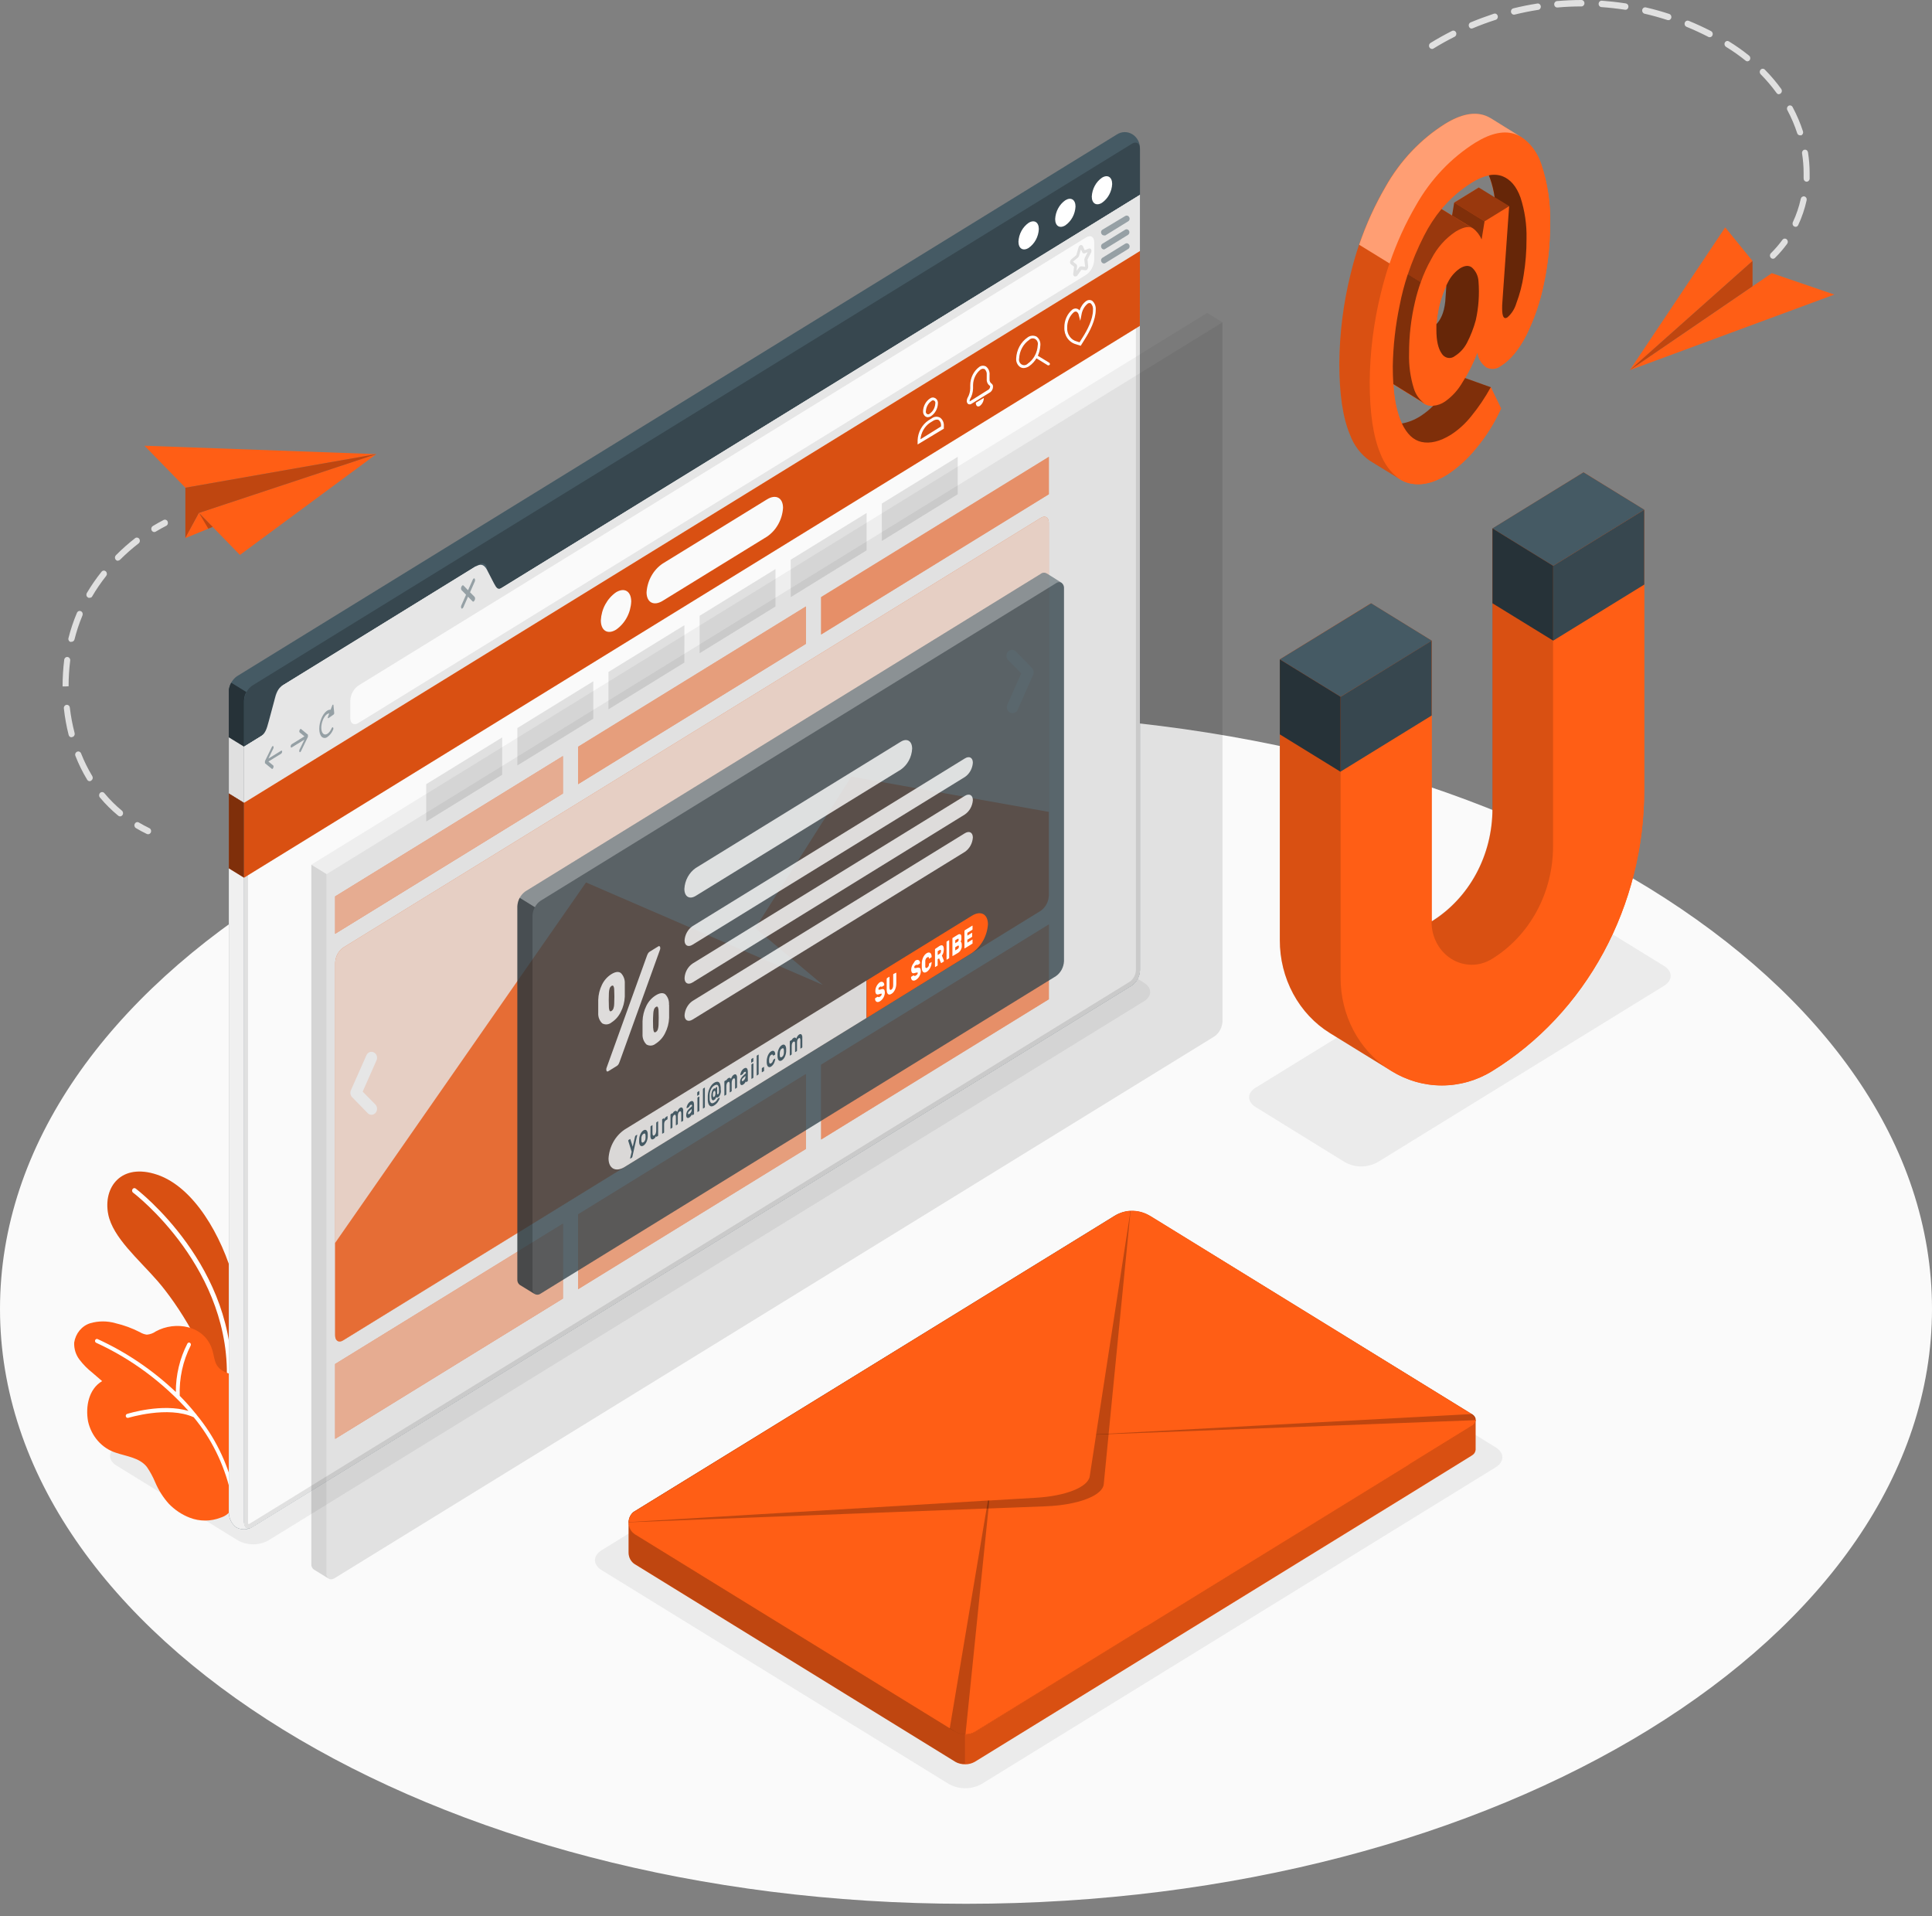 <svg width="120" height="119" viewBox="0 0 120 119" fill="none" xmlns="http://www.w3.org/2000/svg">
<rect x="0" y="0" width="120" height="119" fill="#808080" stroke="none"/>
<path d="M60 118.234C93.137 118.234 120 101.691 120 81.284C120 60.877 93.137 44.335 60 44.335C26.863 44.335 0 60.877 0 81.284C0 101.691 26.863 118.234 60 118.234Z" fill="#FAFAFA"/>
<path d="M58.94 110.798L37.37 97.514C36.814 97.174 36.814 96.618 37.37 96.275L69.315 76.596C69.626 76.428 69.971 76.34 70.32 76.34C70.669 76.34 71.013 76.428 71.325 76.596L92.9 89.887C93.453 90.23 93.453 90.784 92.9 91.126L60.952 110.806C60.64 110.973 60.295 111.059 59.945 111.058C59.596 111.057 59.251 110.968 58.94 110.798Z" fill="#EBEBEB"/>
<path d="M14.786 95.672L7.224 91.01C6.708 90.691 6.708 90.175 7.224 89.856L61.617 56.368C61.907 56.211 62.228 56.129 62.554 56.129C62.88 56.129 63.201 56.211 63.492 56.368L71.054 61.03C71.572 61.35 71.572 61.865 71.054 62.185L16.661 95.672C16.371 95.829 16.05 95.911 15.724 95.911C15.398 95.911 15.077 95.829 14.786 95.672Z" fill="#EBEBEB"/>
<path d="M78.008 68.764L83.544 72.184C83.855 72.353 84.2 72.441 84.55 72.441C84.9 72.441 85.244 72.353 85.556 72.184L103.353 61.225C103.907 60.884 103.907 60.328 103.353 59.988L97.816 56.579C97.504 56.41 97.16 56.321 96.811 56.321C96.462 56.321 96.117 56.41 95.806 56.579L78.008 67.538C77.442 67.868 77.442 68.421 78.008 68.764Z" fill="#EBEBEB"/>
<path d="M15.21 84.994C15.242 83.155 15.018 81.322 14.544 79.553C13.767 76.705 12.029 73.729 9.777 72.96C7.526 72.192 6.391 73.737 6.723 75.412C7.01 76.856 8.61 78.202 9.792 79.561C10.974 80.92 13.121 84.132 13.532 87.052L14.819 87.345L15.21 84.994Z" fill="#FF5E15"/>
<g opacity="0.15">
<path d="M15.209 84.994C15.241 83.155 15.017 81.322 14.543 79.553C13.765 76.705 12.028 73.729 9.776 72.96C7.525 72.192 6.39 73.737 6.722 75.412C7.009 76.856 8.609 78.202 9.791 79.561C10.973 80.92 13.12 84.132 13.531 87.052L14.818 87.345L15.209 84.994Z" fill="black"/>
</g>
<path d="M14.201 86.18C14.164 86.175 14.13 86.155 14.105 86.125C14.081 86.094 14.069 86.055 14.071 86.015C14.51 78.835 8.337 74.117 8.265 74.069C8.249 74.058 8.236 74.043 8.226 74.026C8.215 74.008 8.208 73.989 8.205 73.969C8.202 73.949 8.202 73.929 8.207 73.909C8.211 73.889 8.219 73.871 8.23 73.854C8.24 73.837 8.254 73.823 8.27 73.811C8.286 73.8 8.304 73.793 8.323 73.789C8.342 73.786 8.361 73.787 8.38 73.791C8.399 73.796 8.416 73.805 8.432 73.817C8.494 73.865 14.812 78.678 14.361 86.036C14.359 86.056 14.354 86.076 14.346 86.094C14.337 86.112 14.326 86.129 14.311 86.142C14.297 86.155 14.28 86.166 14.262 86.172C14.244 86.178 14.225 86.181 14.206 86.18H14.201Z" fill="white"/>
<path d="M13.694 94.256C13.077 94.493 12.402 94.493 11.786 94.256C11.303 94.071 10.862 93.778 10.492 93.397C10.135 93.002 9.845 92.544 9.634 92.043C9.495 91.711 9.323 91.395 9.121 91.102C8.665 90.52 7.832 90.443 7.191 90.219C6.768 90.084 6.387 89.832 6.084 89.49C5.782 89.147 5.569 88.725 5.468 88.267C5.304 87.344 5.511 86.265 6.343 85.773L5.725 85.241C5.433 85.011 5.169 84.743 4.94 84.443C4.709 84.145 4.591 83.766 4.608 83.38C4.651 83.099 4.768 82.838 4.944 82.625C5.121 82.412 5.35 82.257 5.605 82.178C6.12 82.028 6.664 82.028 7.179 82.178C7.703 82.3 8.211 82.488 8.695 82.736C8.826 82.817 8.971 82.868 9.121 82.888C9.319 82.872 9.511 82.803 9.677 82.686C10.879 82.023 12.726 82.289 13.192 83.858C13.262 84.09 13.292 84.334 13.367 84.563C13.644 85.414 14.663 85.278 15.269 85.728C15.46 85.886 15.615 86.087 15.723 86.317C15.832 86.547 15.891 86.8 15.898 87.057C15.955 87.956 15.648 88.879 15.399 89.717C15.304 90.033 15.127 90.31 15.035 90.621C14.905 91.057 14.945 91.581 14.89 92.035C14.79 92.815 14.641 93.785 13.923 94.163C13.849 94.2 13.772 94.231 13.694 94.256Z" fill="#FF5E15"/>
<path d="M14.52 92.52C14.107 90.799 13.318 89.206 12.216 87.874C12.207 87.844 12.187 87.82 12.162 87.805C11.848 87.414 11.515 87.041 11.164 86.688C11.123 85.602 11.357 84.524 11.842 83.569C11.858 83.54 11.862 83.505 11.854 83.473C11.846 83.441 11.827 83.413 11.8 83.396C11.787 83.387 11.772 83.382 11.757 83.379C11.742 83.377 11.726 83.378 11.711 83.382C11.696 83.386 11.682 83.394 11.67 83.404C11.658 83.414 11.648 83.427 11.64 83.441C11.165 84.363 10.918 85.399 10.922 86.451C9.478 85.083 7.836 83.972 6.061 83.162C6.046 83.156 6.031 83.153 6.015 83.153C6 83.153 5.985 83.157 5.971 83.164C5.956 83.17 5.944 83.18 5.933 83.192C5.922 83.204 5.914 83.218 5.909 83.233C5.898 83.264 5.899 83.298 5.912 83.328C5.924 83.358 5.947 83.381 5.976 83.393C8.134 84.38 10.084 85.82 11.71 87.627C10.07 87.135 7.99 87.781 7.896 87.81C7.881 87.814 7.867 87.822 7.855 87.832C7.843 87.842 7.832 87.855 7.825 87.869C7.818 87.883 7.813 87.899 7.811 87.916C7.81 87.932 7.811 87.949 7.816 87.964C7.822 87.988 7.835 88.01 7.853 88.026C7.871 88.042 7.892 88.052 7.916 88.055C7.93 88.057 7.946 88.057 7.96 88.055C7.985 88.055 10.426 87.289 12.032 88.017C13.119 89.33 13.897 90.9 14.301 92.597C14.307 92.622 14.32 92.644 14.338 92.662C14.356 92.679 14.379 92.689 14.403 92.692H14.443C14.459 92.688 14.474 92.679 14.487 92.667C14.5 92.656 14.511 92.641 14.518 92.625C14.525 92.608 14.529 92.591 14.53 92.572C14.53 92.554 14.527 92.536 14.52 92.52Z" fill="white"/>
<path d="M14.686 94.863C14.545 94.762 14.429 94.627 14.347 94.469C14.264 94.311 14.218 94.134 14.212 93.954V42.93C14.222 42.745 14.272 42.565 14.358 42.403C14.445 42.242 14.566 42.105 14.711 42.002L69.36 8.358C69.505 8.261 69.673 8.208 69.845 8.205C70.016 8.201 70.186 8.248 70.334 8.339C70.483 8.431 70.605 8.564 70.689 8.724C70.772 8.885 70.812 9.066 70.806 9.249V60.267C70.797 60.453 70.748 60.634 70.661 60.796C70.574 60.958 70.453 61.095 70.307 61.198L15.658 94.842C15.509 94.927 15.343 94.974 15.174 94.978C15.005 94.981 14.838 94.942 14.686 94.863Z" fill="#455A64"/>
<path d="M15.658 94.842C15.509 94.928 15.344 94.975 15.174 94.979C15.005 94.983 14.838 94.943 14.686 94.863C14.545 94.763 14.428 94.628 14.346 94.469C14.264 94.311 14.218 94.135 14.212 93.954V49.276L15.157 49.858V94.523C15.157 94.829 15.356 95.036 15.658 94.842Z" fill="#F0F0F0"/>
<path d="M15.303 42.978C15.211 43.138 15.16 43.322 15.156 43.51V49.863L14.211 49.28V42.93C14.21 42.909 14.21 42.887 14.211 42.866C14.211 42.821 14.211 42.776 14.231 42.73C14.259 42.614 14.302 42.502 14.358 42.398L15.303 42.978Z" fill="#263238"/>
<path d="M70.802 9.241V12.105L30.749 36.771C30.472 36.941 30.25 36.803 30.25 36.46V35.375C30.25 35.034 30.023 34.896 29.752 35.066L17.544 42.579C17.399 42.681 17.278 42.818 17.191 42.98C17.104 43.141 17.055 43.322 17.046 43.507V44.592C17.036 44.778 16.986 44.958 16.9 45.12C16.813 45.281 16.692 45.418 16.547 45.52L15.163 46.371V43.507C15.172 43.322 15.222 43.142 15.309 42.981C15.395 42.82 15.516 42.683 15.662 42.582L70.301 8.93C70.578 8.759 70.802 8.89 70.802 9.241Z" fill="#37474F"/>
<path d="M70.805 60.267C70.796 60.453 70.746 60.633 70.66 60.795C70.573 60.956 70.452 61.093 70.306 61.195L15.657 94.842C15.373 95.017 15.158 94.876 15.158 94.533V46.372L16.542 45.52C16.819 45.35 17.27 42.749 17.539 42.579L29.535 35.191C29.812 35.021 30.467 36.941 30.744 36.771L70.802 12.105V60.267H70.805Z" fill="#FAFAFA"/>
<path d="M70.553 12.565V60.267C70.543 60.407 70.504 60.542 70.439 60.663C70.373 60.784 70.282 60.888 70.174 60.966L15.532 94.613C15.5 94.634 15.465 94.649 15.427 94.656C15.409 94.618 15.402 94.576 15.405 94.533V46.526L16.652 45.749C16.859 45.622 16.978 45.217 17.267 44.127C17.369 43.672 17.506 43.227 17.679 42.797L29.567 35.484C29.701 35.686 29.824 35.897 29.934 36.114C30.26 36.726 30.432 37.048 30.717 37.048C30.774 37.048 30.83 37.031 30.879 37L70.553 12.565ZM70.802 12.105L30.749 36.771C30.737 36.773 30.724 36.773 30.712 36.771C30.43 36.771 29.859 35.175 29.577 35.175C29.565 35.171 29.552 35.171 29.54 35.175L17.544 42.579C17.267 42.749 16.816 45.35 16.547 45.521L15.163 46.372V94.523C15.163 94.765 15.27 94.908 15.437 94.908C15.518 94.905 15.597 94.878 15.664 94.831L70.301 61.195C70.447 61.093 70.568 60.956 70.655 60.795C70.741 60.633 70.791 60.453 70.8 60.267V12.105H70.802Z" fill="#E0E0E0"/>
<path d="M70.803 12.105V15.592L15.156 49.861V46.372L16.191 45.733C16.465 45.563 16.56 45.303 16.69 44.805L17.039 43.507C17.151 43.055 17.266 42.749 17.537 42.579L29.533 35.191C29.81 35.021 30.032 35.003 30.241 35.375L30.67 36.207C30.827 36.5 30.919 36.67 31.183 36.5L70.803 12.105Z" fill="#E6E6E6"/>
<path d="M68.446 11.036C68.795 10.82 69.079 10.996 69.079 11.427C69.067 11.661 69.004 11.889 68.893 12.091C68.783 12.294 68.63 12.466 68.446 12.594C68.097 12.81 67.812 12.637 67.812 12.206C67.825 11.972 67.888 11.744 67.998 11.54C68.108 11.337 68.261 11.164 68.446 11.036Z" fill="white"/>
<path d="M66.169 12.438C66.52 12.222 66.802 12.398 66.802 12.826C66.79 13.06 66.727 13.289 66.617 13.492C66.507 13.695 66.353 13.868 66.169 13.996C65.82 14.211 65.538 14.036 65.538 13.605C65.55 13.371 65.613 13.144 65.723 12.941C65.832 12.738 65.985 12.566 66.169 12.438Z" fill="white"/>
<path d="M63.891 13.839C64.24 13.624 64.524 13.796 64.524 14.227C64.512 14.462 64.449 14.69 64.339 14.893C64.229 15.096 64.075 15.269 63.891 15.397C63.542 15.613 63.258 15.437 63.258 15.007C63.27 14.773 63.333 14.545 63.443 14.342C63.553 14.139 63.707 13.967 63.891 13.839Z" fill="white"/>
<path opacity="0.5" d="M17.462 46.624L16.672 47.111L16.973 46.491C16.986 46.469 16.993 46.443 16.993 46.417C16.993 46.391 16.986 46.365 16.973 46.342C16.951 46.313 16.911 46.342 16.886 46.388L16.457 47.265C16.456 47.277 16.456 47.288 16.457 47.3C16.456 47.315 16.456 47.33 16.457 47.345C16.456 47.357 16.456 47.37 16.457 47.382C16.457 47.382 16.457 47.395 16.457 47.398L16.886 47.749C16.891 47.754 16.898 47.757 16.906 47.757C16.913 47.757 16.92 47.754 16.926 47.749C16.947 47.733 16.964 47.711 16.973 47.685C16.998 47.627 16.996 47.563 16.973 47.542L16.672 47.294L17.462 46.808C17.482 46.791 17.498 46.769 17.509 46.744C17.52 46.719 17.525 46.691 17.524 46.664C17.524 46.632 17.497 46.603 17.462 46.624Z" fill="#455A64"/>
<path opacity="0.5" d="M18.121 46.217L18.911 45.73L18.61 45.486C18.597 45.464 18.59 45.439 18.59 45.414C18.59 45.388 18.597 45.364 18.61 45.342C18.632 45.284 18.672 45.254 18.7 45.276L19.126 45.627C19.127 45.633 19.127 45.639 19.126 45.645C19.127 45.658 19.127 45.672 19.126 45.685C19.127 45.7 19.127 45.715 19.126 45.73C19.127 45.741 19.127 45.752 19.126 45.762L18.695 46.653C18.685 46.674 18.67 46.691 18.652 46.704C18.646 46.71 18.637 46.714 18.628 46.714C18.62 46.714 18.611 46.71 18.605 46.704C18.593 46.681 18.586 46.654 18.586 46.628C18.586 46.601 18.593 46.575 18.605 46.552L18.906 45.935L18.116 46.422C18.081 46.443 18.054 46.422 18.054 46.355C18.054 46.328 18.061 46.302 18.072 46.278C18.084 46.254 18.101 46.233 18.121 46.217Z" fill="#455A64"/>
<path opacity="0.5" d="M20.711 43.795C20.711 43.744 20.664 43.749 20.644 43.795L20.534 44.077C20.35 44.055 20.128 44.247 19.976 44.587C19.782 45.029 19.782 45.55 19.976 45.752C20.023 45.799 20.085 45.826 20.149 45.83C20.214 45.834 20.278 45.814 20.33 45.773C20.487 45.663 20.611 45.507 20.686 45.324C20.699 45.301 20.706 45.276 20.706 45.249C20.706 45.223 20.699 45.197 20.686 45.175C20.662 45.151 20.622 45.175 20.597 45.231C20.45 45.56 20.213 45.707 20.066 45.558C19.919 45.409 19.921 45.026 20.066 44.688C20.17 44.452 20.315 44.313 20.45 44.305L20.37 44.518C20.347 44.574 20.37 44.624 20.4 44.6L20.721 44.377C20.734 44.366 20.744 44.351 20.75 44.335C20.757 44.319 20.76 44.302 20.759 44.284L20.711 43.795Z" fill="#455A64"/>
<path opacity="0.5" d="M29.195 36.784L29.482 36.133C29.499 36.102 29.508 36.067 29.508 36.032C29.508 35.996 29.499 35.961 29.482 35.931C29.449 35.896 29.392 35.931 29.36 36.008L29.07 36.657L28.784 36.361C28.749 36.327 28.694 36.361 28.661 36.439C28.644 36.469 28.635 36.504 28.635 36.54C28.635 36.575 28.644 36.61 28.661 36.641L28.948 36.936L28.661 37.585C28.644 37.615 28.635 37.65 28.635 37.686C28.635 37.721 28.644 37.756 28.661 37.787C28.669 37.795 28.68 37.8 28.691 37.8C28.703 37.8 28.713 37.795 28.721 37.787C28.749 37.768 28.771 37.74 28.784 37.707L29.07 37.058L29.36 37.353C29.368 37.361 29.379 37.365 29.391 37.365C29.402 37.365 29.413 37.361 29.422 37.353C29.448 37.333 29.468 37.305 29.482 37.274C29.499 37.243 29.508 37.208 29.508 37.172C29.508 37.137 29.499 37.102 29.482 37.072L29.195 36.784Z" fill="#455A64"/>
<path d="M21.758 44.593V43.507C21.767 43.322 21.816 43.141 21.903 42.98C21.99 42.818 22.111 42.681 22.256 42.579L67.466 14.741C67.745 14.57 67.965 14.709 67.965 15.052V16.137C67.955 16.322 67.905 16.503 67.819 16.664C67.732 16.825 67.611 16.963 67.466 17.065L22.259 44.901C21.982 45.074 21.758 44.935 21.758 44.593Z" fill="#FAFAFA"/>
<path d="M66.788 17.166C66.772 17.169 66.756 17.169 66.741 17.166C66.712 17.151 66.688 17.127 66.673 17.096C66.659 17.065 66.654 17.03 66.661 16.996L66.711 16.56L66.519 16.414C66.501 16.399 66.487 16.38 66.477 16.358C66.468 16.337 66.463 16.313 66.464 16.289C66.464 16.252 66.471 16.215 66.486 16.181C66.501 16.148 66.522 16.118 66.549 16.095L66.843 15.852C66.843 15.852 66.843 15.852 66.855 15.831L66.988 15.371C66.996 15.332 67.015 15.295 67.042 15.267C67.07 15.239 67.105 15.221 67.142 15.214C67.168 15.214 67.193 15.221 67.214 15.235C67.236 15.249 67.253 15.27 67.264 15.294L67.371 15.539L67.621 15.44C67.644 15.43 67.67 15.427 67.695 15.433C67.72 15.438 67.743 15.452 67.76 15.472C67.782 15.506 67.793 15.545 67.793 15.585C67.793 15.626 67.782 15.665 67.76 15.698L67.546 16.126L67.591 16.536C67.595 16.572 67.591 16.608 67.579 16.642C67.568 16.676 67.55 16.707 67.526 16.733C67.511 16.751 67.492 16.766 67.471 16.774C67.45 16.783 67.427 16.786 67.404 16.783L67.167 16.754L66.918 17.105C66.902 17.126 66.883 17.142 66.86 17.153C66.837 17.163 66.813 17.168 66.788 17.166ZM66.653 16.259L66.843 16.406C66.864 16.424 66.881 16.447 66.891 16.475C66.9 16.502 66.903 16.531 66.898 16.56L66.865 16.826L67.028 16.608C67.043 16.585 67.064 16.566 67.088 16.554C67.112 16.542 67.138 16.537 67.165 16.539L67.401 16.57C67.403 16.564 67.403 16.556 67.401 16.549L67.352 16.161C67.345 16.112 67.354 16.063 67.376 16.02L67.556 15.661L67.379 15.733C67.349 15.746 67.316 15.746 67.286 15.733C67.256 15.72 67.232 15.695 67.219 15.664L67.14 15.488L67.025 15.876C67.014 15.924 66.987 15.967 66.95 15.996L66.656 16.241C66.656 16.241 66.656 16.254 66.653 16.259Z" fill="#E0E0E0"/>
<g opacity="0.5">
<path d="M68.57 14.619C68.539 14.619 68.509 14.611 68.482 14.595C68.455 14.578 68.433 14.554 68.418 14.525C68.404 14.504 68.395 14.48 68.391 14.454C68.387 14.428 68.388 14.402 68.394 14.377C68.4 14.352 68.411 14.328 68.427 14.308C68.442 14.288 68.461 14.271 68.483 14.26L69.896 13.411C69.936 13.387 69.984 13.381 70.028 13.394C70.073 13.407 70.11 13.438 70.133 13.48C70.147 13.502 70.156 13.526 70.16 13.552C70.165 13.577 70.164 13.603 70.158 13.628C70.152 13.653 70.141 13.677 70.126 13.697C70.111 13.718 70.092 13.734 70.071 13.746L68.655 14.619C68.627 14.626 68.598 14.626 68.57 14.619Z" fill="#455A64"/>
<path d="M68.57 15.491C68.539 15.492 68.509 15.483 68.482 15.467C68.455 15.45 68.433 15.427 68.418 15.398C68.404 15.376 68.395 15.352 68.391 15.326C68.387 15.3 68.388 15.274 68.394 15.249C68.4 15.224 68.411 15.201 68.427 15.18C68.442 15.16 68.461 15.143 68.483 15.132L69.896 14.259C69.936 14.238 69.982 14.233 70.025 14.247C70.068 14.261 70.104 14.291 70.126 14.332C70.149 14.373 70.156 14.422 70.145 14.469C70.135 14.515 70.108 14.555 70.071 14.581L68.655 15.454C68.63 15.474 68.601 15.486 68.57 15.491Z" fill="#455A64"/>
<path d="M68.57 16.363C68.539 16.363 68.509 16.355 68.482 16.338C68.456 16.322 68.433 16.299 68.418 16.27C68.404 16.249 68.395 16.224 68.391 16.199C68.387 16.173 68.388 16.147 68.394 16.122C68.4 16.097 68.411 16.073 68.427 16.053C68.442 16.033 68.461 16.016 68.483 16.004L69.896 15.132C69.916 15.12 69.938 15.112 69.96 15.108C69.983 15.105 70.006 15.106 70.028 15.113C70.05 15.119 70.071 15.13 70.089 15.144C70.107 15.159 70.122 15.178 70.133 15.198C70.147 15.22 70.156 15.244 70.16 15.27C70.164 15.295 70.163 15.321 70.157 15.346C70.151 15.371 70.14 15.395 70.126 15.415C70.111 15.435 70.092 15.452 70.071 15.464L68.655 16.337C68.629 16.354 68.6 16.363 68.57 16.363Z" fill="#455A64"/>
</g>
<path d="M15.157 46.372V49.861L14.212 49.278V45.792L15.157 46.372Z" fill="#E0E0E0"/>
<path d="M70.803 15.592L15.156 49.861V54.509L70.798 20.238L70.803 15.592Z" fill="#FF5E15"/>
<path opacity="0.15" d="M70.803 15.592L15.156 49.861V54.509L70.798 20.238L70.803 15.592Z" fill="black"/>
<path d="M15.157 49.861L14.212 49.278V53.927L15.157 54.509V49.861Z" fill="#FF5E15"/>
<path opacity="0.5" d="M15.157 49.861L14.212 49.278V53.927L15.157 54.509V49.861Z" fill="black"/>
<path d="M41.157 35.002L47.639 31.014C48.192 30.671 48.636 30.915 48.636 31.545C48.612 31.905 48.509 32.253 48.336 32.562C48.163 32.872 47.924 33.134 47.639 33.327L41.157 37.316C40.603 37.656 40.159 37.414 40.159 36.784C40.183 36.425 40.285 36.076 40.459 35.767C40.632 35.457 40.871 35.195 41.157 35.002Z" fill="#FAFAFA"/>
<path d="M38.264 36.784C37.989 36.975 37.761 37.232 37.596 37.535C37.432 37.837 37.337 38.177 37.319 38.526C37.319 39.167 37.743 39.428 38.264 39.106C38.539 38.915 38.767 38.658 38.931 38.355C39.095 38.053 39.189 37.713 39.207 37.364C39.207 36.723 38.793 36.463 38.264 36.784Z" fill="#FAFAFA"/>
<path d="M57.631 25.91C57.581 25.911 57.532 25.897 57.489 25.87C57.437 25.834 57.395 25.783 57.367 25.723C57.34 25.663 57.329 25.596 57.334 25.53C57.341 25.374 57.383 25.222 57.456 25.086C57.529 24.951 57.632 24.837 57.756 24.753C57.805 24.714 57.864 24.691 57.926 24.688C57.987 24.684 58.048 24.7 58.101 24.733C58.154 24.766 58.197 24.815 58.224 24.874C58.252 24.933 58.262 24.999 58.254 25.064C58.248 25.22 58.206 25.372 58.133 25.507C58.059 25.642 57.956 25.757 57.833 25.841C57.772 25.882 57.703 25.905 57.631 25.91ZM57.843 24.913C57.746 24.981 57.666 25.072 57.608 25.179C57.55 25.286 57.516 25.406 57.509 25.53C57.499 25.564 57.501 25.6 57.513 25.633C57.525 25.666 57.548 25.694 57.577 25.712C57.606 25.729 57.64 25.736 57.672 25.73C57.706 25.725 57.736 25.707 57.758 25.681C57.855 25.613 57.935 25.522 57.993 25.415C58.051 25.308 58.085 25.188 58.092 25.064C58.102 25.03 58.101 24.994 58.088 24.96C58.076 24.927 58.053 24.9 58.025 24.882C57.995 24.864 57.962 24.858 57.929 24.863C57.896 24.869 57.865 24.886 57.843 24.913Z" fill="white"/>
<path d="M56.995 27.604V27.338C57.006 27.093 57.072 26.853 57.187 26.641C57.303 26.428 57.464 26.247 57.658 26.115L57.873 25.982C57.947 25.925 58.035 25.89 58.126 25.883C58.218 25.875 58.31 25.895 58.391 25.939C58.471 25.997 58.535 26.078 58.576 26.171C58.617 26.265 58.633 26.369 58.623 26.471V26.623L56.995 27.604ZM58.184 26.059C58.105 26.063 58.028 26.089 57.96 26.134L57.746 26.266C57.585 26.379 57.449 26.529 57.35 26.705C57.25 26.881 57.189 27.078 57.17 27.282L58.449 26.485V26.442C58.456 26.374 58.447 26.305 58.421 26.242C58.396 26.179 58.355 26.124 58.304 26.083C58.269 26.064 58.231 26.056 58.192 26.059H58.184Z" fill="white"/>
<path d="M60.214 25.112C60.187 25.113 60.16 25.105 60.137 25.091C60.108 25.07 60.084 25.041 60.069 25.008C60.054 24.974 60.047 24.937 60.049 24.899C60.05 24.827 60.068 24.757 60.102 24.695L60.117 24.673C60.208 24.506 60.259 24.317 60.264 24.123V23.913C60.266 23.692 60.318 23.475 60.414 23.28C60.511 23.084 60.65 22.917 60.82 22.791C60.881 22.745 60.952 22.719 61.027 22.714C61.101 22.709 61.175 22.725 61.241 22.761C61.319 22.821 61.381 22.901 61.42 22.995C61.459 23.088 61.474 23.191 61.463 23.293V23.54C61.456 23.595 61.464 23.65 61.486 23.7C61.507 23.75 61.542 23.793 61.585 23.822L61.613 23.844C61.635 23.865 61.652 23.892 61.663 23.922C61.675 23.952 61.679 23.984 61.677 24.016C61.677 24.084 61.66 24.151 61.631 24.21C61.601 24.27 61.558 24.321 61.505 24.36L60.309 25.096C60.279 25.11 60.246 25.115 60.214 25.112ZM61.067 22.897C61.01 22.9 60.955 22.919 60.907 22.95C60.765 23.061 60.649 23.206 60.568 23.373C60.486 23.54 60.442 23.725 60.438 23.913V24.123C60.433 24.357 60.369 24.585 60.254 24.785C60.235 24.82 60.225 24.859 60.224 24.899C60.224 24.921 60.224 24.934 60.224 24.934L61.413 24.187C61.439 24.165 61.46 24.137 61.474 24.106C61.489 24.075 61.497 24.041 61.498 24.006C61.499 23.994 61.499 23.983 61.498 23.971C61.427 23.927 61.369 23.862 61.332 23.784C61.295 23.705 61.28 23.617 61.288 23.53V23.282C61.296 23.215 61.288 23.146 61.265 23.083C61.241 23.02 61.203 22.964 61.154 22.921C61.126 22.909 61.096 22.904 61.067 22.907V22.897Z" fill="white"/>
<path d="M61.108 24.711C61.106 24.809 61.083 24.905 61.039 24.992C60.996 25.079 60.934 25.154 60.859 25.211C60.724 25.293 60.609 25.211 60.609 25.011L61.108 24.711Z" fill="white"/>
<path d="M63.582 22.857C63.506 22.858 63.431 22.837 63.365 22.796C63.282 22.739 63.215 22.66 63.172 22.567C63.128 22.473 63.108 22.368 63.116 22.264C63.127 22.002 63.198 21.746 63.321 21.518C63.444 21.291 63.617 21.098 63.824 20.956C63.904 20.895 63.999 20.859 64.097 20.85C64.195 20.841 64.293 20.86 64.382 20.905C64.462 20.964 64.526 21.044 64.568 21.137C64.61 21.23 64.627 21.334 64.619 21.437C64.608 21.7 64.538 21.956 64.415 22.184C64.291 22.413 64.119 22.606 63.911 22.748C63.812 22.813 63.699 22.851 63.582 22.857ZM63.921 21.11C63.741 21.236 63.59 21.405 63.483 21.604C63.375 21.803 63.312 22.026 63.3 22.256C63.284 22.328 63.29 22.404 63.317 22.471C63.345 22.54 63.392 22.596 63.452 22.633C63.512 22.67 63.581 22.686 63.65 22.677C63.719 22.669 63.783 22.637 63.834 22.586C64.015 22.46 64.166 22.291 64.274 22.091C64.383 21.891 64.445 21.667 64.457 21.437C64.473 21.365 64.467 21.289 64.44 21.221C64.412 21.153 64.365 21.096 64.304 21.059C64.244 21.022 64.174 21.007 64.105 21.016C64.036 21.026 63.971 21.058 63.921 21.11Z" fill="white"/>
<path d="M65.124 22.687C65.111 22.692 65.096 22.692 65.082 22.687L64.312 22.214C64.295 22.2 64.283 22.18 64.279 22.158C64.275 22.135 64.278 22.112 64.289 22.093C64.3 22.073 64.317 22.058 64.337 22.051C64.357 22.044 64.379 22.045 64.399 22.054L65.169 22.527C65.189 22.54 65.203 22.561 65.209 22.585C65.215 22.608 65.211 22.634 65.199 22.655C65.19 22.666 65.179 22.675 65.166 22.681C65.153 22.687 65.138 22.689 65.124 22.687Z" fill="white"/>
<path d="M67.125 21.474L66.835 21.381C66.619 21.325 66.429 21.19 66.296 21C66.164 20.809 66.098 20.575 66.11 20.339C66.105 20.124 66.148 19.912 66.235 19.718C66.321 19.525 66.449 19.355 66.609 19.224C66.655 19.191 66.709 19.17 66.765 19.163C66.821 19.156 66.877 19.163 66.93 19.184C66.979 19.206 67.022 19.24 67.057 19.283C67.129 19.044 67.273 18.837 67.466 18.695C67.519 18.657 67.581 18.635 67.645 18.631C67.71 18.627 67.773 18.642 67.83 18.674C67.91 18.741 67.974 18.828 68.013 18.928C68.053 19.028 68.068 19.138 68.057 19.246C68.057 19.871 67.691 20.575 67.384 21.059L67.125 21.474ZM66.815 19.347C66.775 19.349 66.735 19.362 66.701 19.387C66.568 19.502 66.462 19.648 66.39 19.813C66.318 19.978 66.282 20.159 66.284 20.341C66.271 20.538 66.324 20.734 66.434 20.892C66.545 21.051 66.705 21.162 66.885 21.206L67.052 21.259L67.244 20.956C67.538 20.495 67.888 19.825 67.888 19.248C67.896 19.173 67.888 19.097 67.864 19.026C67.839 18.955 67.8 18.89 67.748 18.839C67.718 18.823 67.684 18.817 67.651 18.82C67.617 18.823 67.585 18.836 67.558 18.857C67.351 19.028 67.213 19.276 67.172 19.552L67.097 19.924L67.002 19.557C66.995 19.516 66.98 19.477 66.957 19.443C66.934 19.409 66.904 19.38 66.87 19.36C66.853 19.351 66.835 19.345 66.815 19.344V19.347Z" fill="white"/>
<path d="M26.473 48.701L31.19 45.797V48.119L26.473 51.023V48.701Z" fill="#E0E0E0"/>
<path d="M32.134 45.215L36.851 42.31V44.635L32.134 47.539V45.215Z" fill="#E0E0E0"/>
<path d="M37.793 41.731L42.51 38.827L42.508 41.148L37.793 44.052V41.731Z" fill="#E0E0E0"/>
<path d="M43.454 38.244L48.169 35.34V37.665L43.454 40.569V38.244Z" fill="#E0E0E0"/>
<path d="M49.113 34.761L53.828 31.857V34.178L49.113 37.085V34.761Z" fill="#E0E0E0"/>
<path d="M54.77 31.274L59.488 28.37V30.694L54.773 33.598L54.77 31.274Z" fill="#E0E0E0"/>
<path d="M20.814 55.672L34.963 46.957V49.281L20.814 57.993V55.672Z" fill="#FF5E15"/>
<path opacity="0.6" d="M20.814 55.672L34.963 46.957V49.281L20.814 57.993V55.672Z" fill="white"/>
<path d="M35.906 46.377L50.056 37.665V39.986L35.906 48.701V46.377Z" fill="#FF5E15"/>
<path opacity="0.5" d="M35.906 46.377L50.056 37.665V39.986L35.906 48.701V46.377Z" fill="white"/>
<path d="M51 37.082L65.147 28.37V30.695L51 39.407V37.082Z" fill="#FF5E15"/>
<path opacity="0.4" d="M51 37.082L65.147 28.37V30.695L51 39.407V37.082Z" fill="white"/>
<path d="M20.814 84.712L34.963 76V80.646L20.814 89.36V84.712Z" fill="#FF5E15"/>
<path opacity="0.6" d="M20.814 84.712L34.963 76V80.646L20.814 89.36V84.712Z" fill="white"/>
<path d="M35.906 75.42L50.056 66.705V71.354L35.906 80.066V75.42Z" fill="#FF5E15"/>
<path opacity="0.5" d="M35.906 75.42L50.056 66.705V71.354L35.906 80.066V75.42Z" fill="white"/>
<path d="M51 66.125L65.147 57.413V62.059L51 70.771V66.125Z" fill="#FF5E15"/>
<path opacity="0.4" d="M51 66.125L65.147 57.413V62.059L51 70.771V66.125Z" fill="white"/>
<path opacity="0.8" d="M21.318 58.847L64.645 32.16C64.924 31.989 65.144 32.128 65.144 32.468V55.626C65.135 55.812 65.085 55.993 64.999 56.155C64.912 56.317 64.791 56.455 64.645 56.557L21.318 83.241C21.041 83.414 20.819 83.273 20.819 82.933V59.775C20.828 59.589 20.878 59.408 20.965 59.247C21.051 59.086 21.172 58.949 21.318 58.847Z" fill="#FF5E15"/>
<path opacity="0.8" d="M21.318 58.847L64.645 32.16C64.924 31.989 65.144 32.128 65.144 32.468V55.626C65.135 55.812 65.085 55.993 64.999 56.155C64.912 56.317 64.791 56.455 64.645 56.557L21.318 83.241C21.041 83.414 20.819 83.273 20.819 82.933V59.775C20.828 59.589 20.878 59.408 20.965 59.247C21.051 59.086 21.172 58.949 21.318 58.847Z" fill="white"/>
<path opacity="0.8" d="M52.878 48.231L46.911 57.637L51.11 61.169L36.399 54.805L20.814 77.192V82.933C20.814 83.263 21.038 83.415 21.312 83.242L64.644 56.557C64.788 56.453 64.908 56.315 64.994 56.153C65.081 55.992 65.131 55.812 65.143 55.627V50.422L52.878 48.231Z" fill="#FF5E15"/>
<path d="M62.886 44.294C62.827 44.295 62.769 44.28 62.717 44.25C62.664 44.22 62.62 44.176 62.589 44.123C62.557 44.069 62.538 44.008 62.535 43.945C62.532 43.882 62.544 43.819 62.57 43.762L63.432 41.818L62.645 41.02C62.606 40.988 62.575 40.948 62.553 40.902C62.53 40.855 62.517 40.805 62.513 40.753C62.51 40.701 62.517 40.649 62.534 40.6C62.551 40.552 62.577 40.507 62.611 40.47C62.645 40.432 62.686 40.403 62.731 40.384C62.776 40.364 62.825 40.355 62.874 40.357C62.922 40.359 62.97 40.371 63.014 40.394C63.058 40.417 63.097 40.449 63.128 40.489L64.096 41.483C64.148 41.537 64.183 41.607 64.196 41.684C64.209 41.76 64.199 41.839 64.168 41.909L63.201 44.095C63.171 44.156 63.126 44.206 63.07 44.242C63.014 44.277 62.951 44.295 62.886 44.294Z" fill="white"/>
<path d="M23.085 69.234C23.04 69.235 22.994 69.227 22.951 69.209C22.908 69.191 22.869 69.164 22.836 69.13L21.869 68.138C21.816 68.084 21.781 68.013 21.768 67.937C21.754 67.86 21.764 67.781 21.794 67.71L22.759 65.535C22.778 65.491 22.806 65.451 22.84 65.419C22.873 65.386 22.913 65.361 22.956 65.344C22.999 65.328 23.044 65.321 23.09 65.323C23.135 65.325 23.18 65.337 23.221 65.358C23.263 65.379 23.3 65.408 23.33 65.444C23.361 65.48 23.385 65.522 23.4 65.568C23.416 65.614 23.422 65.662 23.42 65.711C23.418 65.76 23.407 65.807 23.387 65.851L22.527 67.795L23.315 68.593C23.348 68.628 23.374 68.669 23.392 68.715C23.41 68.76 23.42 68.809 23.42 68.859C23.42 68.908 23.41 68.957 23.392 69.003C23.374 69.049 23.348 69.09 23.315 69.125C23.254 69.191 23.172 69.229 23.085 69.234Z" fill="white"/>
<g opacity="0.15">
<path d="M20.408 98.036C20.246 97.94 19.578 97.523 19.49 97.472C19.437 97.434 19.395 97.382 19.368 97.32C19.341 97.258 19.331 97.189 19.338 97.121V53.704L20.281 54.284V97.714C20.278 97.775 20.288 97.835 20.31 97.891C20.332 97.947 20.365 97.996 20.408 98.036Z" fill="black"/>
</g>
<g opacity="0.05">
<path d="M75.925 20.017L20.278 54.283L19.336 53.701L74.983 19.434L75.925 20.017Z" fill="black"/>
</g>
<g opacity="0.1">
<path d="M75.931 63.434C75.922 63.62 75.872 63.802 75.786 63.963C75.699 64.125 75.578 64.263 75.432 64.365L20.783 98.012C20.506 98.182 20.284 98.044 20.284 97.701V54.283L75.928 20.017L75.931 63.434Z" fill="black"/>
</g>
<path opacity="0.8" d="M65.01 35.614C64.952 35.582 64.887 35.567 64.822 35.572C64.757 35.577 64.694 35.602 64.641 35.644L32.634 55.361C32.489 55.463 32.367 55.6 32.281 55.761C32.194 55.922 32.144 56.103 32.135 56.289V79.447C32.13 79.512 32.14 79.579 32.164 79.639C32.189 79.7 32.228 79.752 32.278 79.792L33.222 80.372C33.28 80.401 33.343 80.413 33.407 80.407C33.47 80.401 33.53 80.377 33.582 80.338L65.589 60.621C65.734 60.519 65.855 60.381 65.942 60.22C66.028 60.059 66.078 59.878 66.087 59.693V36.548C66.094 36.481 66.084 36.414 66.058 36.353C66.033 36.292 65.993 36.239 65.943 36.2C65.85 36.13 65.093 35.673 65.01 35.614Z" fill="#37474F"/>
<path opacity="0.3" d="M65.01 35.614C65.087 35.673 65.758 36.074 65.915 36.173C65.86 36.153 65.802 36.148 65.745 36.156C65.688 36.165 65.633 36.188 65.586 36.223L33.579 55.94C33.43 56.039 33.307 56.177 33.222 56.342L32.277 55.759C32.363 55.596 32.485 55.459 32.634 55.36L64.644 35.643C64.696 35.603 64.758 35.578 64.823 35.573C64.888 35.568 64.953 35.582 65.01 35.614Z" fill="white"/>
<path opacity="0.2" d="M33.075 80.026C33.07 80.088 33.078 80.15 33.099 80.208C33.12 80.265 33.154 80.317 33.197 80.359L32.274 79.792C32.224 79.753 32.185 79.7 32.159 79.64C32.134 79.579 32.124 79.513 32.13 79.447V56.289C32.136 56.101 32.187 55.918 32.277 55.757L33.222 56.339C33.13 56.5 33.08 56.683 33.075 56.871V80.026Z" fill="black"/>
<path opacity="0.8" d="M43.211 53.908L55.95 46.063C56.338 45.824 56.655 46.018 56.655 46.496C56.642 46.757 56.571 47.011 56.448 47.236C56.325 47.462 56.155 47.654 55.95 47.797L43.211 55.639C42.822 55.879 42.508 55.685 42.508 55.206C42.521 54.946 42.592 54.693 42.714 54.468C42.836 54.242 43.007 54.05 43.211 53.908Z" fill="white"/>
<path opacity="0.8" d="M43.017 57.517L59.927 47.103C60.204 46.93 60.426 47.052 60.426 47.369C60.414 47.548 60.362 47.722 60.276 47.876C60.189 48.031 60.07 48.161 59.927 48.257L43.017 58.671C42.74 58.844 42.519 58.722 42.519 58.405C42.531 58.226 42.582 58.052 42.669 57.898C42.756 57.744 42.875 57.613 43.017 57.517Z" fill="white"/>
<path opacity="0.8" d="M43.017 59.841L59.927 49.427C60.204 49.257 60.426 49.377 60.426 49.693C60.413 49.873 60.362 50.047 60.275 50.202C60.189 50.356 60.069 50.487 59.927 50.584L43.017 61.014C42.74 61.184 42.519 61.062 42.519 60.748C42.528 60.566 42.578 60.388 42.665 60.23C42.752 60.073 42.873 59.939 43.017 59.841Z" fill="white"/>
<path opacity="0.8" d="M43.017 62.163L59.927 51.749C60.204 51.579 60.426 51.699 60.426 52.015C60.414 52.195 60.362 52.369 60.276 52.524C60.189 52.678 60.07 52.809 59.927 52.906L43.017 63.32C42.74 63.49 42.519 63.368 42.519 63.054C42.531 62.874 42.582 62.7 42.669 62.545C42.755 62.391 42.874 62.26 43.017 62.163Z" fill="white"/>
<path opacity="0.8" d="M38.807 61.094C38.807 61.242 38.807 61.378 38.807 61.498C38.807 61.617 38.807 61.751 38.807 61.899C38.792 62.231 38.707 62.555 38.558 62.846C38.426 63.116 38.227 63.342 37.982 63.498C37.902 63.566 37.804 63.608 37.702 63.618C37.6 63.629 37.497 63.607 37.406 63.556C37.322 63.476 37.255 63.376 37.212 63.265C37.169 63.153 37.15 63.033 37.157 62.913C37.157 62.772 37.157 62.647 37.157 62.522C37.157 62.397 37.157 62.256 37.157 62.104C37.166 61.774 37.246 61.45 37.389 61.157C37.522 60.883 37.726 60.654 37.977 60.498C38.226 60.346 38.423 60.322 38.565 60.431C38.649 60.516 38.714 60.619 38.756 60.734C38.798 60.848 38.815 60.971 38.807 61.094ZM40.178 59.37C40.197 59.314 40.221 59.259 40.251 59.208C40.278 59.162 40.316 59.125 40.36 59.099L40.886 58.775C40.923 58.752 40.953 58.752 40.976 58.775C40.999 58.791 41.009 58.823 41.009 58.873C41.011 58.888 41.011 58.903 41.009 58.918C41.006 58.939 41.001 58.96 40.994 58.98L38.488 65.933C38.468 65.99 38.444 66.044 38.416 66.096C38.388 66.141 38.35 66.178 38.306 66.205L37.78 66.529C37.742 66.55 37.713 66.556 37.69 66.529C37.668 66.503 37.658 66.479 37.658 66.428C37.658 66.378 37.658 66.404 37.658 66.383C37.661 66.363 37.666 66.343 37.673 66.324L40.178 59.37ZM37.82 62.562C37.821 62.633 37.836 62.703 37.862 62.769C37.887 62.814 37.927 62.819 37.984 62.785C38.042 62.746 38.086 62.687 38.106 62.617C38.134 62.532 38.148 62.442 38.149 62.351C38.164 62.052 38.164 61.752 38.149 61.453C38.15 61.382 38.136 61.312 38.106 61.248C38.082 61.203 38.042 61.195 37.984 61.229C37.926 61.268 37.882 61.329 37.862 61.399C37.837 61.486 37.823 61.575 37.82 61.665C37.807 61.95 37.807 62.25 37.82 62.554V62.562ZM41.56 62.407C41.56 62.559 41.56 62.694 41.56 62.814C41.56 62.934 41.56 63.067 41.56 63.216C41.546 63.547 41.461 63.871 41.31 64.162C41.179 64.432 40.979 64.656 40.734 64.811C40.654 64.88 40.557 64.922 40.455 64.933C40.352 64.943 40.249 64.921 40.158 64.87C40.074 64.79 40.008 64.69 39.965 64.579C39.921 64.467 39.902 64.347 39.909 64.226C39.909 64.085 39.909 63.96 39.909 63.838C39.909 63.716 39.909 63.572 39.909 63.42C39.919 63.089 39.999 62.765 40.144 62.471C40.277 62.197 40.481 61.969 40.732 61.814C40.981 61.66 41.178 61.639 41.32 61.748C41.402 61.831 41.465 61.933 41.505 62.046C41.545 62.158 41.561 62.279 41.552 62.399L41.56 62.407ZM40.575 63.867C40.574 63.939 40.589 64.01 40.617 64.075C40.642 64.12 40.682 64.125 40.739 64.091C40.798 64.053 40.842 63.993 40.861 63.923C40.886 63.837 40.901 63.747 40.904 63.657C40.916 63.338 40.916 63.04 40.904 62.758C40.903 62.687 40.888 62.616 40.861 62.551C40.837 62.506 40.797 62.5 40.739 62.535C40.681 62.573 40.638 62.633 40.617 62.703C40.591 62.788 40.577 62.878 40.575 62.968C40.555 63.258 40.555 63.559 40.567 63.859L40.575 63.867Z" fill="white"/>
<path opacity="0.8" d="M38.794 70.152L53.819 60.897V63.221L38.794 72.476C38.241 72.816 37.797 72.574 37.797 71.944C37.82 71.583 37.922 71.232 38.095 70.921C38.268 70.61 38.508 70.346 38.794 70.152Z" fill="#FAFAFA"/>
<path d="M60.366 56.871C60.922 56.528 61.363 56.772 61.363 57.403C61.338 57.762 61.235 58.11 61.062 58.419C60.889 58.728 60.651 58.99 60.366 59.184L53.826 63.221V60.897L60.366 56.871Z" fill="#FF5E15"/>
<path d="M39.233 71.532L39.023 70.859C39.021 70.847 39.021 70.834 39.023 70.822C39.027 70.811 39.034 70.802 39.043 70.795L39.123 70.745C39.126 70.742 39.13 70.74 39.134 70.74C39.139 70.74 39.142 70.742 39.146 70.745C39.152 70.75 39.156 70.758 39.158 70.766L39.3 71.218L39.442 70.591C39.445 70.578 39.449 70.567 39.455 70.556C39.459 70.544 39.467 70.533 39.477 70.527L39.557 70.479C39.56 70.476 39.563 70.475 39.567 70.475C39.571 70.475 39.574 70.476 39.577 70.479C39.58 70.488 39.58 70.499 39.577 70.508L39.278 71.838C39.274 71.85 39.27 71.861 39.265 71.872C39.261 71.883 39.253 71.893 39.243 71.899L39.163 71.95C39.162 71.951 39.16 71.953 39.159 71.953C39.157 71.954 39.155 71.955 39.153 71.955C39.151 71.955 39.149 71.954 39.148 71.953C39.146 71.953 39.144 71.951 39.143 71.95C39.141 71.945 39.14 71.941 39.14 71.936C39.14 71.932 39.141 71.927 39.143 71.923C39.142 71.919 39.142 71.914 39.143 71.91L39.233 71.532Z" fill="#455A64"/>
<path d="M39.965 70.203C39.997 70.181 40.034 70.169 40.072 70.168C40.102 70.168 40.131 70.179 40.154 70.2C40.179 70.225 40.197 70.254 40.209 70.288C40.223 70.331 40.23 70.377 40.232 70.423C40.233 70.436 40.233 70.45 40.232 70.463V70.559C40.233 70.572 40.233 70.585 40.232 70.599C40.23 70.655 40.221 70.71 40.207 70.764C40.195 70.818 40.178 70.871 40.154 70.921C40.131 70.967 40.104 71.01 40.072 71.051C40.042 71.089 40.006 71.122 39.965 71.147C39.934 71.168 39.898 71.18 39.86 71.181C39.831 71.182 39.801 71.171 39.778 71.152C39.753 71.128 39.734 71.098 39.723 71.064C39.708 71.021 39.7 70.975 39.698 70.928C39.698 70.928 39.698 70.905 39.698 70.891V70.793C39.698 70.777 39.698 70.764 39.698 70.753C39.7 70.696 39.709 70.64 39.723 70.585C39.736 70.532 39.755 70.48 39.778 70.431C39.8 70.383 39.827 70.338 39.86 70.298C39.89 70.26 39.925 70.228 39.965 70.203ZM40.095 70.516C40.093 70.489 40.089 70.462 40.08 70.436C40.073 70.421 40.062 70.408 40.047 70.399C40.041 70.396 40.035 70.394 40.029 70.394C40.022 70.394 40.016 70.396 40.01 70.399C39.994 70.403 39.979 70.409 39.965 70.418C39.949 70.427 39.935 70.439 39.923 70.453C39.907 70.468 39.893 70.486 39.883 70.506C39.87 70.529 39.86 70.554 39.853 70.58C39.842 70.613 39.837 70.647 39.838 70.681C39.836 70.693 39.836 70.704 39.838 70.716V70.806C39.836 70.817 39.836 70.828 39.838 70.838C39.836 70.866 39.842 70.893 39.853 70.918C39.859 70.934 39.869 70.948 39.883 70.958C39.896 70.963 39.91 70.963 39.923 70.958C39.938 70.955 39.952 70.948 39.965 70.939C39.981 70.929 39.996 70.918 40.01 70.905C40.025 70.889 40.038 70.871 40.047 70.851C40.06 70.828 40.071 70.803 40.08 70.777C40.088 70.744 40.093 70.71 40.095 70.676V70.519V70.516Z" fill="#455A64"/>
<path d="M40.404 69.998C40.402 69.985 40.402 69.973 40.404 69.96C40.408 69.95 40.415 69.94 40.425 69.934L40.507 69.883C40.508 69.882 40.509 69.88 40.511 69.879C40.513 69.878 40.515 69.878 40.517 69.878C40.519 69.878 40.521 69.878 40.522 69.879C40.524 69.88 40.526 69.882 40.527 69.883C40.528 69.888 40.529 69.892 40.529 69.897C40.529 69.901 40.528 69.906 40.527 69.91V70.354C40.524 70.406 40.533 70.458 40.554 70.506C40.571 70.536 40.601 70.536 40.644 70.506C40.684 70.478 40.714 70.437 40.729 70.389C40.75 70.329 40.76 70.266 40.759 70.202V69.758C40.755 69.746 40.755 69.733 40.759 69.721C40.763 69.71 40.769 69.701 40.779 69.695L40.858 69.644C40.861 69.641 40.865 69.64 40.868 69.64C40.872 69.64 40.876 69.641 40.878 69.644C40.88 69.648 40.881 69.653 40.881 69.657C40.881 69.662 40.88 69.666 40.878 69.671V70.487C40.881 70.499 40.881 70.512 40.878 70.524C40.874 70.535 40.867 70.544 40.858 70.551L40.779 70.601C40.776 70.603 40.772 70.604 40.769 70.604C40.765 70.604 40.762 70.603 40.759 70.601C40.757 70.597 40.756 70.593 40.756 70.588C40.756 70.583 40.757 70.579 40.759 70.575V70.535C40.742 70.573 40.722 70.61 40.699 70.644C40.675 70.678 40.646 70.707 40.611 70.729C40.58 70.751 40.542 70.763 40.504 70.763C40.49 70.761 40.477 70.756 40.465 70.748C40.453 70.739 40.442 70.728 40.434 70.716C40.417 70.682 40.405 70.645 40.4 70.607C40.395 70.557 40.395 70.507 40.4 70.458L40.404 69.998Z" fill="#455A64"/>
<path d="M41.372 69.564C41.331 69.588 41.299 69.624 41.279 69.668C41.258 69.721 41.247 69.778 41.25 69.835V70.29C41.252 70.303 41.252 70.317 41.25 70.33C41.246 70.341 41.239 70.35 41.23 70.357L41.147 70.404C41.145 70.407 41.141 70.409 41.137 70.409C41.134 70.409 41.13 70.407 41.127 70.404C41.124 70.395 41.124 70.385 41.127 70.375V69.561C41.125 69.548 41.125 69.535 41.127 69.522C41.127 69.522 41.127 69.5 41.147 69.498L41.23 69.447C41.232 69.445 41.236 69.443 41.24 69.443C41.243 69.443 41.247 69.445 41.25 69.447C41.252 69.457 41.252 69.467 41.25 69.476V69.524C41.267 69.489 41.287 69.455 41.309 69.423C41.333 69.394 41.361 69.368 41.392 69.349L41.439 69.32C41.443 69.317 41.446 69.316 41.45 69.316C41.454 69.316 41.458 69.317 41.462 69.32C41.464 69.328 41.464 69.338 41.462 69.346V69.463C41.464 69.475 41.464 69.488 41.462 69.5C41.457 69.511 41.449 69.521 41.439 69.527L41.372 69.564Z" fill="#455A64"/>
<path d="M41.747 69.21C41.763 69.169 41.784 69.129 41.81 69.094C41.831 69.064 41.856 69.039 41.884 69.019C41.917 68.996 41.956 68.986 41.994 68.992C42.009 68.998 42.023 69.007 42.034 69.018C42.046 69.03 42.055 69.044 42.061 69.059C42.071 69.031 42.083 69.003 42.096 68.977C42.108 68.95 42.123 68.925 42.139 68.902C42.153 68.881 42.169 68.862 42.186 68.844C42.2 68.829 42.216 68.817 42.233 68.806C42.263 68.784 42.299 68.773 42.336 68.777C42.349 68.78 42.362 68.785 42.373 68.794C42.384 68.802 42.393 68.812 42.401 68.825C42.42 68.858 42.432 68.895 42.435 68.934C42.439 68.984 42.439 69.033 42.435 69.083V69.553C42.438 69.567 42.438 69.58 42.435 69.593C42.432 69.604 42.425 69.612 42.416 69.617L42.333 69.668C42.331 69.671 42.327 69.672 42.323 69.672C42.32 69.672 42.316 69.671 42.313 69.668C42.31 69.658 42.31 69.648 42.313 69.639V69.179C42.319 69.127 42.31 69.075 42.286 69.03C42.266 69.008 42.241 69.008 42.209 69.03C42.175 69.051 42.149 69.082 42.134 69.12C42.111 69.176 42.1 69.237 42.101 69.298V69.769C42.104 69.781 42.104 69.794 42.101 69.806C42.098 69.817 42.091 69.827 42.081 69.833L41.999 69.883C41.996 69.886 41.993 69.887 41.989 69.887C41.986 69.887 41.982 69.886 41.979 69.883C41.976 69.874 41.976 69.864 41.979 69.854V69.394C41.984 69.342 41.975 69.289 41.952 69.242C41.932 69.224 41.907 69.224 41.874 69.242C41.84 69.264 41.814 69.296 41.8 69.335C41.775 69.393 41.764 69.456 41.767 69.519V69.982C41.77 69.994 41.77 70.007 41.767 70.019C41.763 70.03 41.756 70.039 41.747 70.046L41.665 70.096C41.664 70.098 41.662 70.099 41.661 70.1C41.659 70.101 41.657 70.101 41.655 70.101C41.653 70.101 41.651 70.101 41.65 70.1C41.648 70.099 41.646 70.098 41.645 70.096C41.643 70.092 41.643 70.087 41.643 70.083C41.643 70.078 41.643 70.074 41.645 70.069V69.258C41.643 69.245 41.643 69.232 41.645 69.219C41.649 69.208 41.656 69.198 41.665 69.192L41.747 69.141C41.75 69.139 41.754 69.138 41.757 69.138C41.761 69.138 41.764 69.139 41.767 69.141C41.77 69.151 41.77 69.161 41.767 69.171L41.747 69.21Z" fill="#455A64"/>
<path d="M42.641 68.796C42.646 68.765 42.653 68.735 42.661 68.705C42.673 68.668 42.688 68.633 42.706 68.599C42.725 68.562 42.749 68.528 42.776 68.498C42.802 68.464 42.834 68.436 42.871 68.415C42.9 68.394 42.933 68.382 42.968 68.378C42.994 68.375 43.021 68.383 43.043 68.399C43.066 68.422 43.084 68.452 43.093 68.484C43.103 68.533 43.109 68.583 43.108 68.633V69.147C43.11 69.16 43.11 69.173 43.108 69.186C43.103 69.197 43.096 69.206 43.087 69.213L43.008 69.261C43.005 69.264 43.001 69.265 42.996 69.265C42.992 69.265 42.989 69.264 42.985 69.261C42.982 69.252 42.982 69.241 42.985 69.232V69.173C42.969 69.219 42.947 69.262 42.92 69.301C42.892 69.343 42.855 69.377 42.813 69.402C42.788 69.419 42.76 69.43 42.731 69.434C42.709 69.435 42.688 69.427 42.671 69.413C42.653 69.397 42.639 69.376 42.634 69.351C42.624 69.319 42.62 69.285 42.621 69.25C42.621 69.173 42.638 69.096 42.671 69.027C42.708 68.959 42.755 68.899 42.811 68.849L42.985 68.695C42.985 68.647 42.985 68.618 42.955 68.609C42.943 68.606 42.931 68.606 42.919 68.609C42.907 68.611 42.895 68.617 42.886 68.625C42.869 68.634 42.854 68.647 42.843 68.663C42.832 68.678 42.823 68.695 42.816 68.713C42.811 68.724 42.805 68.733 42.798 68.742L42.781 68.758L42.681 68.82C42.681 68.82 42.669 68.82 42.664 68.82C42.659 68.82 42.641 68.809 42.641 68.796ZM42.821 69.179C42.845 69.164 42.867 69.145 42.886 69.123C42.904 69.1 42.92 69.075 42.933 69.048C42.945 69.023 42.955 68.996 42.96 68.969C42.964 68.943 42.964 68.917 42.96 68.891V68.873L42.816 69.006C42.791 69.026 42.77 69.051 42.754 69.08C42.741 69.103 42.734 69.128 42.733 69.155C42.733 69.178 42.741 69.191 42.756 69.195C42.779 69.198 42.802 69.193 42.821 69.179Z" fill="#455A64"/>
<path d="M43.417 67.761C43.42 67.759 43.424 67.758 43.427 67.758C43.431 67.758 43.434 67.759 43.437 67.761C43.44 67.77 43.44 67.779 43.437 67.788V67.929C43.44 67.941 43.44 67.954 43.437 67.966C43.433 67.976 43.426 67.986 43.417 67.993L43.325 68.049C43.322 68.051 43.319 68.052 43.315 68.052C43.312 68.052 43.308 68.051 43.305 68.049C43.302 68.039 43.302 68.029 43.305 68.019V67.884C43.303 67.871 43.303 67.859 43.305 67.846C43.308 67.835 43.316 67.826 43.325 67.82L43.417 67.761ZM43.44 68.942C43.442 68.954 43.442 68.967 43.44 68.979C43.44 68.993 43.427 69.003 43.42 69.006L43.338 69.056C43.336 69.058 43.335 69.059 43.333 69.06C43.331 69.061 43.33 69.062 43.328 69.062C43.326 69.062 43.324 69.061 43.322 69.06C43.32 69.059 43.319 69.058 43.318 69.056C43.316 69.052 43.315 69.048 43.315 69.043C43.315 69.038 43.316 69.034 43.318 69.03V68.216C43.315 68.203 43.315 68.189 43.318 68.176C43.322 68.165 43.328 68.156 43.338 68.15L43.42 68.102C43.423 68.099 43.426 68.098 43.43 68.098C43.434 68.098 43.437 68.099 43.44 68.102C43.443 68.111 43.443 68.121 43.44 68.131V68.942Z" fill="#455A64"/>
<path d="M43.78 68.727C43.783 68.739 43.783 68.752 43.78 68.764C43.776 68.775 43.769 68.784 43.76 68.79L43.68 68.841C43.677 68.843 43.674 68.844 43.67 68.844C43.667 68.844 43.663 68.843 43.66 68.841C43.657 68.832 43.657 68.823 43.66 68.814V67.663C43.658 67.65 43.658 67.638 43.66 67.626C43.664 67.615 43.671 67.606 43.68 67.599L43.76 67.549C43.763 67.546 43.766 67.544 43.77 67.544C43.774 67.544 43.777 67.546 43.78 67.549C43.782 67.553 43.783 67.557 43.783 67.562C43.783 67.566 43.782 67.571 43.78 67.575V68.727Z" fill="#455A64"/>
<path d="M44.777 67.764C44.777 67.807 44.771 67.85 44.76 67.891C44.751 67.929 44.738 67.966 44.722 68.001C44.708 68.03 44.692 68.057 44.672 68.083C44.656 68.105 44.636 68.123 44.613 68.136C44.601 68.146 44.588 68.154 44.574 68.158C44.56 68.163 44.545 68.164 44.53 68.163C44.512 68.16 44.496 68.149 44.486 68.133C44.481 68.15 44.475 68.166 44.468 68.181L44.443 68.227C44.433 68.243 44.42 68.259 44.406 68.272C44.389 68.289 44.371 68.303 44.351 68.314C44.33 68.331 44.304 68.338 44.279 68.336C44.257 68.329 44.238 68.315 44.224 68.296C44.207 68.268 44.196 68.237 44.189 68.205C44.18 68.16 44.176 68.113 44.176 68.067C44.176 68.015 44.181 67.964 44.189 67.913C44.196 67.868 44.207 67.823 44.221 67.78C44.235 67.742 44.253 67.706 44.276 67.673C44.294 67.645 44.318 67.621 44.346 67.604C44.376 67.586 44.396 67.58 44.411 67.586C44.426 67.593 44.438 67.605 44.446 67.62V67.604C44.443 67.591 44.443 67.578 44.446 67.564C44.446 67.564 44.446 67.543 44.468 67.538L44.523 67.506C44.526 67.503 44.529 67.502 44.533 67.502C44.536 67.502 44.54 67.503 44.543 67.506C44.546 67.515 44.546 67.526 44.543 67.535V67.907C44.542 67.917 44.543 67.927 44.546 67.936C44.549 67.945 44.554 67.954 44.56 67.961C44.566 67.964 44.572 67.966 44.579 67.966C44.586 67.966 44.592 67.964 44.598 67.961C44.614 67.95 44.627 67.934 44.635 67.915C44.646 67.887 44.652 67.856 44.653 67.825C44.653 67.79 44.653 67.758 44.653 67.724C44.653 67.689 44.653 67.657 44.653 67.628C44.651 67.577 44.642 67.526 44.628 67.477C44.618 67.442 44.598 67.411 44.57 67.389C44.558 67.38 44.543 67.373 44.528 67.37C44.513 67.367 44.498 67.367 44.483 67.37C44.437 67.381 44.393 67.4 44.353 67.426C44.312 67.451 44.275 67.484 44.244 67.522C44.211 67.562 44.182 67.607 44.159 67.655C44.135 67.705 44.117 67.757 44.104 67.812C44.089 67.868 44.079 67.926 44.077 67.985C44.075 68.005 44.075 68.025 44.077 68.046C44.077 68.072 44.077 68.099 44.077 68.126C44.077 68.152 44.077 68.179 44.077 68.205C44.075 68.226 44.075 68.246 44.077 68.266C44.078 68.313 44.087 68.359 44.104 68.402C44.114 68.436 44.133 68.466 44.159 68.49C44.184 68.509 44.213 68.519 44.244 68.519C44.282 68.514 44.32 68.501 44.353 68.479L44.431 68.426L44.486 68.373C44.5 68.356 44.515 68.338 44.528 68.32L44.558 68.269C44.564 68.259 44.57 68.248 44.575 68.237L44.595 68.221L44.675 68.173C44.678 68.171 44.681 68.169 44.685 68.169C44.689 68.169 44.692 68.171 44.695 68.173C44.697 68.178 44.698 68.183 44.698 68.188C44.698 68.193 44.697 68.198 44.695 68.203C44.697 68.213 44.697 68.224 44.695 68.234L44.645 68.341C44.625 68.379 44.602 68.415 44.578 68.45C44.55 68.489 44.518 68.524 44.483 68.556C44.444 68.594 44.4 68.628 44.353 68.655C44.306 68.69 44.249 68.71 44.191 68.711C44.148 68.712 44.106 68.695 44.074 68.663C44.038 68.629 44.011 68.584 43.997 68.535C43.978 68.473 43.966 68.409 43.962 68.344V68.046C43.967 67.969 43.978 67.892 43.994 67.817C44.013 67.74 44.039 67.665 44.072 67.594C44.103 67.523 44.144 67.457 44.191 67.397C44.237 67.338 44.291 67.287 44.353 67.248C44.409 67.21 44.472 67.186 44.538 67.179C44.583 67.175 44.628 67.19 44.663 67.221C44.698 67.257 44.724 67.303 44.735 67.354C44.751 67.419 44.761 67.485 44.765 67.551C44.765 67.58 44.765 67.615 44.765 67.655C44.765 67.695 44.777 67.732 44.777 67.764ZM44.279 67.998C44.276 68.039 44.283 68.08 44.298 68.118C44.313 68.141 44.331 68.144 44.356 68.118C44.385 68.099 44.407 68.07 44.416 68.035C44.43 67.989 44.437 67.94 44.436 67.891C44.438 67.85 44.431 67.808 44.416 67.769C44.416 67.745 44.383 67.74 44.356 67.756C44.329 67.777 44.308 67.807 44.298 67.841C44.283 67.892 44.277 67.945 44.279 67.998Z" fill="#455A64"/>
<path d="M45.091 67.152C45.106 67.11 45.126 67.071 45.151 67.035C45.172 67.006 45.199 66.982 45.228 66.963C45.244 66.95 45.262 66.941 45.281 66.936C45.3 66.932 45.319 66.932 45.338 66.936C45.353 66.942 45.366 66.951 45.377 66.963C45.388 66.974 45.397 66.988 45.403 67.003C45.413 66.974 45.425 66.946 45.438 66.918C45.451 66.892 45.465 66.867 45.48 66.844C45.495 66.822 45.513 66.804 45.528 66.785C45.542 66.77 45.559 66.757 45.578 66.748C45.606 66.725 45.642 66.715 45.677 66.719C45.691 66.721 45.704 66.726 45.715 66.735C45.726 66.743 45.735 66.754 45.742 66.766C45.762 66.799 45.775 66.837 45.779 66.875C45.782 66.926 45.782 66.977 45.779 67.027V67.495C45.782 67.508 45.782 67.522 45.779 67.535C45.776 67.546 45.769 67.555 45.76 67.561L45.68 67.612C45.676 67.614 45.672 67.615 45.669 67.615C45.665 67.615 45.661 67.614 45.657 67.612C45.654 67.603 45.654 67.592 45.657 67.583V67.131C45.663 67.079 45.654 67.027 45.63 66.982C45.612 66.96 45.585 66.96 45.553 66.982C45.521 67.004 45.495 67.035 45.48 67.072C45.456 67.128 45.444 67.189 45.446 67.25V67.721C45.448 67.734 45.448 67.748 45.446 67.761C45.442 67.772 45.435 67.781 45.425 67.787L45.346 67.835C45.343 67.838 45.339 67.84 45.334 67.84C45.33 67.84 45.326 67.838 45.323 67.835C45.32 67.826 45.32 67.816 45.323 67.806V67.346C45.329 67.295 45.32 67.242 45.296 67.197C45.278 67.176 45.251 67.176 45.219 67.197C45.185 67.219 45.159 67.252 45.144 67.29C45.121 67.349 45.111 67.413 45.114 67.476V67.928C45.116 67.942 45.116 67.955 45.114 67.968C45.109 67.979 45.102 67.988 45.094 67.995L45.012 68.043C45.009 68.045 45.005 68.047 45.002 68.047C44.998 68.047 44.994 68.045 44.992 68.043C44.988 68.033 44.988 68.023 44.992 68.013V67.2C44.989 67.187 44.989 67.173 44.992 67.16C44.997 67.15 45.004 67.141 45.012 67.133L45.094 67.085C45.097 67.083 45.1 67.081 45.104 67.081C45.108 67.081 45.111 67.083 45.114 67.085C45.117 67.095 45.117 67.105 45.114 67.115L45.091 67.152Z" fill="#455A64"/>
<path d="M45.984 66.737C45.987 66.707 45.993 66.676 46.001 66.647C46.013 66.611 46.028 66.576 46.046 66.543C46.065 66.506 46.089 66.471 46.116 66.439C46.143 66.407 46.175 66.379 46.21 66.357C46.24 66.338 46.273 66.325 46.308 66.32C46.321 66.318 46.335 66.319 46.347 66.323C46.36 66.327 46.372 66.334 46.383 66.344C46.407 66.365 46.425 66.395 46.432 66.429C46.444 66.476 46.45 66.525 46.45 66.575V67.088C46.453 67.101 46.453 67.115 46.45 67.128C46.446 67.139 46.439 67.148 46.43 67.155L46.35 67.203C46.347 67.205 46.344 67.207 46.34 67.207C46.336 67.207 46.333 67.205 46.33 67.203C46.328 67.198 46.327 67.193 46.327 67.188C46.327 67.183 46.328 67.178 46.33 67.173V67.131C46.315 67.176 46.293 67.218 46.265 67.256C46.238 67.298 46.201 67.333 46.158 67.357C46.134 67.374 46.107 67.385 46.078 67.389C46.056 67.39 46.034 67.383 46.016 67.37C46 67.352 45.987 67.33 45.979 67.306C45.969 67.274 45.965 67.239 45.966 67.205C45.965 67.128 45.983 67.052 46.019 66.984C46.053 66.916 46.101 66.855 46.158 66.806L46.33 66.649C46.33 66.602 46.33 66.575 46.303 66.564C46.29 66.561 46.277 66.56 46.265 66.563C46.252 66.566 46.24 66.572 46.23 66.58C46.214 66.59 46.2 66.602 46.188 66.618C46.178 66.634 46.169 66.65 46.161 66.668C46.156 66.678 46.15 66.688 46.143 66.697C46.139 66.704 46.133 66.71 46.126 66.713L46.026 66.774C46.023 66.776 46.02 66.777 46.017 66.777C46.014 66.777 46.011 66.776 46.008 66.774C46.004 66.775 46 66.774 45.996 66.772C45.992 66.77 45.989 66.767 45.986 66.763C45.984 66.76 45.982 66.755 45.982 66.751C45.981 66.746 45.982 66.741 45.984 66.737ZM46.161 67.123C46.185 67.107 46.207 67.087 46.225 67.064C46.244 67.043 46.26 67.018 46.273 66.992C46.286 66.966 46.295 66.939 46.3 66.91C46.304 66.884 46.304 66.858 46.3 66.833V66.817L46.156 66.947C46.131 66.968 46.109 66.993 46.093 67.022C46.081 67.044 46.074 67.07 46.073 67.096C46.073 67.123 46.073 67.136 46.096 67.139C46.118 67.142 46.14 67.14 46.161 67.131V67.123Z" fill="#455A64"/>
<path d="M46.772 65.705C46.774 65.703 46.778 65.701 46.782 65.701C46.785 65.701 46.789 65.703 46.791 65.705C46.794 65.715 46.794 65.725 46.791 65.735V65.87C46.794 65.883 46.794 65.897 46.791 65.91C46.787 65.921 46.78 65.93 46.772 65.937L46.679 65.993C46.676 65.994 46.673 65.995 46.669 65.995C46.666 65.995 46.662 65.994 46.659 65.993C46.657 65.984 46.657 65.975 46.659 65.966V65.828C46.657 65.815 46.657 65.803 46.659 65.79C46.663 65.78 46.67 65.77 46.679 65.764L46.772 65.705ZM46.794 66.883C46.796 66.897 46.796 66.91 46.794 66.923C46.79 66.934 46.783 66.944 46.774 66.95L46.692 66.998C46.689 67 46.685 67.002 46.682 67.002C46.678 67.002 46.675 67 46.672 66.998C46.669 66.988 46.669 66.978 46.672 66.969V66.155C46.669 66.142 46.669 66.13 46.672 66.118C46.675 66.106 46.682 66.097 46.692 66.091L46.774 66.04C46.777 66.038 46.78 66.036 46.784 66.036C46.788 66.036 46.791 66.038 46.794 66.04C46.797 66.05 46.797 66.06 46.794 66.07V66.883Z" fill="#455A64"/>
<path d="M47.121 66.676C47.123 66.688 47.123 66.701 47.121 66.713C47.116 66.725 47.108 66.734 47.098 66.74L47.019 66.79C47.017 66.792 47.016 66.793 47.014 66.794C47.012 66.795 47.011 66.796 47.009 66.796C47.007 66.796 47.005 66.795 47.003 66.794C47.001 66.793 47 66.792 46.999 66.79C46.997 66.786 46.996 66.782 46.996 66.777C46.996 66.773 46.997 66.768 46.999 66.764V65.615C46.996 65.602 46.996 65.588 46.999 65.575C47.002 65.564 47.01 65.555 47.019 65.549L47.098 65.501C47.102 65.498 47.105 65.496 47.109 65.496C47.114 65.496 47.118 65.498 47.121 65.501C47.124 65.51 47.124 65.52 47.121 65.53V66.676Z" fill="#455A64"/>
<path d="M47.435 66.264C47.438 66.261 47.442 66.26 47.446 66.26C47.45 66.26 47.454 66.261 47.457 66.264C47.461 66.273 47.461 66.284 47.457 66.293V66.463C47.46 66.477 47.46 66.49 47.457 66.503C47.457 66.503 47.445 66.525 47.435 66.53L47.338 66.588C47.335 66.591 47.331 66.592 47.328 66.592C47.324 66.592 47.321 66.591 47.318 66.588C47.316 66.584 47.315 66.579 47.315 66.574C47.315 66.569 47.316 66.564 47.318 66.559V66.389C47.314 66.377 47.314 66.364 47.318 66.352C47.321 66.34 47.328 66.331 47.338 66.325L47.435 66.264Z" fill="#455A64"/>
<path d="M47.77 65.801C47.769 65.821 47.769 65.842 47.77 65.862C47.769 65.882 47.769 65.903 47.77 65.923C47.772 65.951 47.776 65.979 47.785 66.006C47.791 66.023 47.801 66.039 47.815 66.051C47.827 66.055 47.84 66.055 47.852 66.051C47.868 66.048 47.883 66.043 47.897 66.035C47.914 66.026 47.929 66.014 47.942 66C47.955 65.99 47.965 65.976 47.972 65.96L47.995 65.918C48.001 65.902 48.007 65.886 48.012 65.87L48.027 65.83C48.03 65.818 48.037 65.808 48.047 65.801L48.127 65.75C48.13 65.748 48.134 65.747 48.138 65.747C48.142 65.747 48.146 65.748 48.149 65.75C48.151 65.755 48.152 65.759 48.152 65.764C48.152 65.768 48.151 65.773 48.149 65.777C48.147 65.811 48.141 65.845 48.132 65.878C48.121 65.922 48.106 65.965 48.087 66.006C48.065 66.052 48.038 66.096 48.007 66.136C47.974 66.178 47.934 66.214 47.89 66.242C47.859 66.264 47.822 66.275 47.785 66.274C47.754 66.273 47.725 66.26 47.703 66.237C47.677 66.212 47.658 66.18 47.648 66.144C47.635 66.099 47.627 66.053 47.623 66.006V65.865C47.625 65.807 47.634 65.75 47.648 65.695C47.661 65.639 47.679 65.584 47.703 65.532C47.724 65.484 47.751 65.439 47.783 65.397C47.812 65.357 47.849 65.323 47.89 65.298C47.925 65.275 47.965 65.261 48.007 65.258C48.036 65.26 48.064 65.271 48.087 65.29C48.107 65.31 48.122 65.335 48.132 65.362C48.142 65.388 48.148 65.415 48.149 65.442C48.151 65.455 48.151 65.469 48.149 65.482C48.149 65.482 48.137 65.503 48.127 65.508L48.047 65.556C48.046 65.558 48.044 65.559 48.042 65.56C48.041 65.561 48.039 65.562 48.037 65.562C48.035 65.562 48.033 65.561 48.031 65.56C48.03 65.559 48.028 65.558 48.027 65.556L48.012 65.535C48.007 65.525 48.002 65.516 47.995 65.508C47.988 65.501 47.981 65.496 47.972 65.492C47.962 65.488 47.952 65.488 47.942 65.492C47.926 65.497 47.911 65.504 47.897 65.514C47.881 65.523 47.865 65.536 47.852 65.551C47.838 65.569 47.825 65.588 47.815 65.609C47.802 65.635 47.792 65.661 47.785 65.689C47.777 65.726 47.772 65.763 47.77 65.801Z" fill="#455A64"/>
<path d="M48.563 64.908C48.594 64.886 48.631 64.874 48.668 64.873C48.698 64.872 48.727 64.884 48.75 64.905C48.775 64.929 48.794 64.959 48.805 64.993C48.821 65.036 48.829 65.082 48.83 65.128V65.304C48.827 65.36 48.818 65.416 48.805 65.471C48.791 65.524 48.773 65.576 48.75 65.626C48.729 65.673 48.701 65.717 48.668 65.756C48.638 65.794 48.603 65.826 48.563 65.852C48.531 65.874 48.494 65.886 48.456 65.886C48.426 65.888 48.397 65.878 48.374 65.857C48.35 65.832 48.331 65.802 48.319 65.769C48.306 65.725 48.297 65.68 48.294 65.634V65.458C48.296 65.402 48.304 65.347 48.319 65.293C48.333 65.239 48.351 65.187 48.374 65.136C48.395 65.088 48.423 65.043 48.456 65.003C48.486 64.965 48.523 64.933 48.563 64.908ZM48.69 65.222C48.689 65.194 48.684 65.167 48.675 65.142C48.673 65.134 48.669 65.126 48.664 65.12C48.659 65.114 48.653 65.108 48.645 65.104C48.633 65.099 48.618 65.099 48.606 65.104C48.59 65.108 48.576 65.114 48.563 65.123L48.518 65.158C48.502 65.173 48.489 65.191 48.478 65.211C48.465 65.235 48.455 65.261 48.449 65.288C48.44 65.32 48.435 65.353 48.434 65.386C48.434 65.386 48.434 65.408 48.434 65.421V65.511C48.434 65.525 48.434 65.535 48.434 65.543C48.435 65.57 48.44 65.597 48.449 65.623C48.454 65.639 48.465 65.653 48.478 65.663C48.491 65.668 48.505 65.668 48.518 65.663C48.534 65.66 48.55 65.654 48.563 65.644L48.606 65.61C48.621 65.594 48.635 65.576 48.645 65.556C48.659 65.534 48.669 65.508 48.675 65.482C48.684 65.449 48.689 65.415 48.69 65.381C48.69 65.381 48.69 65.362 48.69 65.346V65.269C48.693 65.243 48.69 65.232 48.69 65.222Z" fill="#455A64"/>
<path d="M49.145 64.655C49.16 64.614 49.18 64.576 49.205 64.54C49.225 64.51 49.252 64.485 49.282 64.466C49.297 64.454 49.315 64.445 49.334 64.44C49.353 64.436 49.373 64.436 49.392 64.439C49.421 64.452 49.445 64.475 49.459 64.506C49.467 64.477 49.478 64.448 49.491 64.421C49.504 64.395 49.519 64.371 49.536 64.349C49.549 64.327 49.565 64.308 49.584 64.29C49.598 64.275 49.614 64.262 49.631 64.251C49.66 64.229 49.695 64.219 49.731 64.221C49.744 64.224 49.758 64.23 49.769 64.238C49.781 64.246 49.791 64.257 49.798 64.269C49.815 64.303 49.827 64.34 49.833 64.378C49.836 64.429 49.836 64.479 49.833 64.53V65.003C49.836 65.015 49.836 65.028 49.833 65.04C49.829 65.051 49.822 65.061 49.813 65.067L49.733 65.118C49.73 65.12 49.727 65.122 49.723 65.122C49.72 65.122 49.716 65.12 49.713 65.118C49.712 65.113 49.711 65.109 49.711 65.104C49.711 65.1 49.712 65.095 49.713 65.091V64.628C49.719 64.577 49.71 64.525 49.686 64.479C49.668 64.458 49.641 64.461 49.609 64.479C49.577 64.501 49.551 64.533 49.536 64.57C49.513 64.627 49.502 64.689 49.504 64.751V65.219C49.507 65.232 49.507 65.245 49.504 65.258C49.5 65.269 49.493 65.279 49.484 65.285L49.404 65.336C49.401 65.338 49.398 65.338 49.394 65.338C49.391 65.338 49.387 65.338 49.384 65.336C49.382 65.331 49.381 65.326 49.381 65.321C49.381 65.316 49.382 65.311 49.384 65.306V64.846C49.384 64.766 49.384 64.716 49.357 64.697C49.329 64.679 49.312 64.676 49.279 64.697C49.247 64.72 49.221 64.752 49.205 64.79C49.182 64.85 49.172 64.913 49.175 64.977V65.437C49.177 65.45 49.177 65.463 49.175 65.477C49.171 65.487 49.164 65.497 49.155 65.503L49.075 65.551C49.072 65.554 49.069 65.555 49.065 65.555C49.061 65.555 49.058 65.554 49.055 65.551C49.053 65.546 49.052 65.541 49.052 65.536C49.052 65.531 49.053 65.526 49.055 65.522V64.708C49.051 64.696 49.051 64.683 49.055 64.671C49.058 64.659 49.065 64.65 49.075 64.644L49.155 64.594C49.158 64.591 49.161 64.59 49.165 64.59C49.169 64.59 49.172 64.591 49.175 64.594C49.178 64.603 49.178 64.613 49.175 64.623L49.145 64.655Z" fill="#455A64"/>
<path d="M54.633 61.014C54.667 60.991 54.706 60.976 54.747 60.972C54.779 60.97 54.811 60.978 54.839 60.993C54.865 61.009 54.886 61.032 54.899 61.06C54.912 61.089 54.919 61.12 54.922 61.153C54.924 61.162 54.924 61.172 54.922 61.182C54.922 61.182 54.922 61.198 54.907 61.201L54.78 61.28H54.757C54.757 61.28 54.757 61.28 54.74 61.28C54.736 61.274 54.729 61.269 54.722 61.267C54.712 61.264 54.702 61.264 54.692 61.267C54.678 61.271 54.663 61.277 54.65 61.286C54.637 61.293 54.626 61.302 54.615 61.312C54.603 61.32 54.593 61.33 54.585 61.342C54.575 61.353 54.568 61.367 54.563 61.381C54.56 61.396 54.56 61.412 54.563 61.427C54.56 61.438 54.56 61.45 54.563 61.461C54.573 61.465 54.585 61.465 54.595 61.461C54.614 61.464 54.633 61.464 54.653 61.461L54.742 61.437C54.773 61.427 54.805 61.422 54.837 61.424C54.861 61.425 54.885 61.434 54.904 61.45C54.924 61.469 54.938 61.495 54.944 61.522C54.955 61.562 54.96 61.603 54.959 61.645C54.96 61.7 54.951 61.755 54.934 61.807C54.919 61.859 54.898 61.909 54.872 61.956C54.818 62.05 54.743 62.128 54.655 62.184C54.618 62.209 54.576 62.224 54.533 62.23C54.5 62.233 54.467 62.227 54.438 62.211C54.412 62.194 54.39 62.17 54.376 62.142C54.36 62.109 54.352 62.072 54.353 62.036C54.352 62.026 54.352 62.016 54.353 62.006C54.357 61.999 54.362 61.993 54.368 61.988L54.498 61.908H54.518H54.535C54.542 61.916 54.549 61.922 54.558 61.926H54.59C54.608 61.924 54.625 61.918 54.64 61.908C54.672 61.889 54.702 61.865 54.727 61.836C54.749 61.813 54.761 61.781 54.762 61.748C54.765 61.743 54.766 61.737 54.766 61.731C54.766 61.725 54.765 61.719 54.762 61.714C54.749 61.709 54.735 61.709 54.722 61.714L54.657 61.727L54.565 61.754C54.54 61.764 54.513 61.766 54.487 61.761C54.46 61.756 54.436 61.743 54.416 61.724C54.38 61.668 54.364 61.6 54.371 61.533C54.37 61.484 54.376 61.436 54.388 61.389C54.403 61.339 54.422 61.29 54.446 61.243C54.469 61.196 54.498 61.152 54.533 61.113C54.562 61.075 54.595 61.042 54.633 61.014Z" fill="white"/>
<path d="M55.65 60.413C55.653 60.411 55.657 60.41 55.66 60.41C55.664 60.41 55.667 60.411 55.67 60.413C55.673 60.421 55.673 60.429 55.67 60.437V61.081C55.671 61.151 55.663 61.222 55.648 61.291C55.634 61.353 55.614 61.414 55.588 61.471C55.561 61.524 55.529 61.573 55.493 61.618C55.458 61.659 55.417 61.694 55.371 61.721C55.335 61.745 55.294 61.761 55.251 61.767C55.217 61.77 55.184 61.76 55.157 61.737C55.127 61.709 55.105 61.672 55.094 61.631C55.08 61.571 55.073 61.509 55.074 61.447V60.807C55.074 60.795 55.076 60.784 55.08 60.773C55.085 60.762 55.091 60.753 55.099 60.745L55.229 60.666C55.231 60.664 55.234 60.663 55.238 60.663C55.241 60.663 55.244 60.664 55.246 60.666C55.248 60.67 55.249 60.674 55.249 60.679C55.249 60.684 55.248 60.688 55.246 60.692V61.328C55.241 61.374 55.251 61.421 55.274 61.461C55.294 61.485 55.324 61.485 55.361 61.461C55.401 61.437 55.432 61.398 55.448 61.352C55.469 61.299 55.479 61.242 55.478 61.184V60.546C55.476 60.535 55.476 60.523 55.478 60.511C55.483 60.502 55.49 60.493 55.498 60.487L55.65 60.413Z" fill="white"/>
<path d="M56.86 59.653C56.895 59.631 56.934 59.617 56.975 59.613C57.006 59.61 57.037 59.617 57.064 59.634C57.09 59.65 57.11 59.673 57.124 59.7C57.139 59.729 57.147 59.761 57.147 59.794C57.148 59.803 57.148 59.813 57.147 59.823C57.144 59.831 57.139 59.837 57.132 59.842L57.002 59.921C56.999 59.923 56.995 59.924 56.992 59.924C56.989 59.924 56.985 59.923 56.982 59.921C56.979 59.922 56.976 59.923 56.973 59.923C56.97 59.923 56.967 59.922 56.965 59.921H56.947C56.938 59.917 56.927 59.917 56.917 59.921C56.902 59.922 56.887 59.928 56.875 59.937L56.837 59.964L56.807 59.996C56.8 60.007 56.793 60.02 56.788 60.033C56.784 60.049 56.784 60.065 56.788 60.081C56.787 60.087 56.787 60.093 56.789 60.098C56.791 60.104 56.794 60.109 56.797 60.113C56.801 60.117 56.806 60.12 56.811 60.122C56.816 60.124 56.822 60.124 56.828 60.123H56.887L56.977 60.097C57.008 60.092 57.04 60.092 57.072 60.097C57.096 60.097 57.12 60.107 57.139 60.123C57.158 60.143 57.172 60.168 57.179 60.195C57.188 60.235 57.192 60.276 57.191 60.318C57.192 60.372 57.184 60.425 57.169 60.477C57.155 60.529 57.134 60.58 57.107 60.626C57.08 60.674 57.047 60.718 57.01 60.756C56.974 60.794 56.934 60.827 56.89 60.855C56.853 60.88 56.811 60.896 56.768 60.9C56.735 60.904 56.702 60.899 56.673 60.884C56.646 60.868 56.625 60.844 56.611 60.815C56.595 60.782 56.587 60.745 56.586 60.708C56.583 60.699 56.583 60.689 56.586 60.679C56.589 60.671 56.594 60.665 56.601 60.66L56.728 60.581H56.75H56.765L56.778 60.594L56.798 60.61C56.809 60.613 56.821 60.613 56.833 60.61C56.85 60.606 56.867 60.599 56.882 60.589C56.914 60.57 56.943 60.546 56.967 60.517C56.978 60.506 56.987 60.492 56.993 60.477C56.999 60.462 57.002 60.446 57.002 60.429C57.002 60.413 57.002 60.403 56.99 60.397C56.977 60.393 56.964 60.393 56.952 60.397C56.93 60.399 56.908 60.403 56.887 60.41L56.793 60.434C56.768 60.446 56.741 60.449 56.715 60.444C56.689 60.44 56.665 60.427 56.645 60.408C56.609 60.351 56.592 60.282 56.598 60.214C56.599 60.165 56.606 60.117 56.618 60.07C56.632 60.02 56.65 59.972 56.673 59.927C56.698 59.88 56.727 59.836 56.76 59.796C56.786 59.743 56.82 59.695 56.86 59.653Z" fill="white"/>
<path d="M57.471 59.721V59.987C57.469 60.01 57.469 60.032 57.471 60.054C57.475 60.071 57.482 60.086 57.493 60.099C57.497 60.106 57.503 60.111 57.51 60.114C57.516 60.117 57.523 60.119 57.531 60.118C57.55 60.118 57.569 60.111 57.586 60.099C57.606 60.087 57.625 60.071 57.64 60.051C57.654 60.036 57.665 60.019 57.675 60.001C57.685 59.983 57.692 59.964 57.698 59.945C57.698 59.926 57.698 59.91 57.698 59.897C57.697 59.883 57.697 59.869 57.698 59.855C57.703 59.844 57.71 59.836 57.72 59.831L57.85 59.751C57.85 59.751 57.85 59.751 57.865 59.751C57.866 59.754 57.867 59.758 57.867 59.761C57.867 59.765 57.866 59.769 57.865 59.772C57.862 59.83 57.854 59.887 57.84 59.942C57.823 59.999 57.802 60.055 57.775 60.107C57.748 60.159 57.716 60.207 57.678 60.251C57.643 60.293 57.603 60.328 57.558 60.357C57.52 60.383 57.476 60.398 57.431 60.4C57.397 60.399 57.364 60.387 57.336 60.365C57.308 60.336 57.288 60.301 57.276 60.261C57.262 60.211 57.254 60.159 57.254 60.107C57.254 60.065 57.254 60.019 57.254 59.969C57.254 59.918 57.254 59.868 57.254 59.822C57.254 59.761 57.261 59.699 57.276 59.639C57.291 59.579 57.311 59.52 57.336 59.464C57.362 59.409 57.394 59.357 57.431 59.309C57.467 59.265 57.51 59.227 57.558 59.198C57.594 59.174 57.635 59.159 57.678 59.155C57.712 59.152 57.746 59.16 57.775 59.179C57.804 59.201 57.827 59.231 57.84 59.267C57.855 59.311 57.864 59.358 57.865 59.405C57.867 59.415 57.867 59.425 57.865 59.434C57.862 59.442 57.857 59.449 57.85 59.453L57.72 59.533C57.717 59.535 57.713 59.536 57.709 59.536C57.705 59.536 57.701 59.535 57.698 59.533C57.696 59.522 57.696 59.511 57.698 59.501C57.699 59.489 57.699 59.478 57.698 59.466C57.693 59.455 57.685 59.446 57.675 59.44C57.664 59.435 57.652 59.435 57.64 59.44C57.621 59.442 57.602 59.449 57.586 59.461C57.564 59.473 57.545 59.49 57.531 59.511C57.514 59.529 57.501 59.551 57.493 59.575C57.483 59.598 57.476 59.622 57.471 59.647C57.47 59.672 57.47 59.697 57.471 59.721Z" fill="white"/>
<path d="M58.344 58.757C58.379 58.733 58.418 58.717 58.458 58.709C58.473 58.705 58.488 58.704 58.503 58.706C58.518 58.708 58.533 58.714 58.546 58.722C58.572 58.741 58.592 58.769 58.6 58.802C58.615 58.851 58.621 58.902 58.62 58.953C58.621 59.028 58.611 59.103 58.59 59.174C58.571 59.236 58.541 59.295 58.503 59.347L58.625 59.655C58.627 59.661 58.627 59.668 58.625 59.674C58.628 59.683 58.628 59.692 58.625 59.701C58.624 59.705 58.623 59.709 58.62 59.713C58.617 59.717 58.614 59.72 58.61 59.722L58.478 59.804C58.466 59.804 58.456 59.804 58.451 59.804C58.445 59.798 58.44 59.791 58.436 59.783L58.329 59.517L58.239 59.57V59.916C58.242 59.927 58.242 59.939 58.239 59.951C58.239 59.951 58.239 59.972 58.221 59.974L58.092 60.054C58.092 60.054 58.079 60.054 58.074 60.054C58.072 60.046 58.072 60.036 58.074 60.028V58.988C58.072 58.977 58.072 58.965 58.074 58.953C58.078 58.943 58.084 58.934 58.092 58.927L58.344 58.757ZM58.242 59.312L58.351 59.243C58.378 59.227 58.401 59.204 58.419 59.177C58.438 59.143 58.447 59.104 58.446 59.065C58.446 59.023 58.446 58.996 58.419 58.991C58.407 58.987 58.395 58.987 58.383 58.99C58.371 58.993 58.36 58.998 58.351 59.007L58.242 59.073V59.312Z" fill="white"/>
<path d="M58.808 59.597C58.806 59.599 58.803 59.6 58.8 59.6C58.797 59.6 58.794 59.599 58.791 59.597C58.788 59.588 58.788 59.579 58.791 59.57V58.531C58.789 58.518 58.789 58.505 58.791 58.493C58.795 58.484 58.801 58.475 58.808 58.469L58.938 58.392C58.938 58.392 58.95 58.392 58.956 58.392C58.957 58.396 58.958 58.401 58.958 58.406C58.958 58.41 58.957 58.415 58.956 58.419V59.459C58.958 59.47 58.958 59.482 58.956 59.493C58.956 59.506 58.956 59.514 58.938 59.517L58.808 59.597Z" fill="white"/>
<path d="M59.177 59.371C59.174 59.373 59.171 59.373 59.167 59.373C59.164 59.373 59.16 59.373 59.157 59.371C59.154 59.363 59.154 59.354 59.157 59.347V58.307C59.155 58.295 59.155 58.282 59.157 58.27C59.162 58.26 59.169 58.252 59.177 58.246L59.492 58.052C59.525 58.028 59.564 58.015 59.604 58.014C59.617 58.014 59.631 58.017 59.643 58.022C59.656 58.028 59.667 58.036 59.676 58.046C59.695 58.071 59.708 58.1 59.713 58.132C59.717 58.169 59.717 58.206 59.713 58.243C59.716 58.271 59.716 58.3 59.713 58.328C59.711 58.352 59.706 58.375 59.699 58.397C59.694 58.414 59.688 58.431 59.681 58.448L59.666 58.483C59.679 58.489 59.69 58.498 59.699 58.51C59.708 58.521 59.714 58.535 59.718 58.549C59.731 58.59 59.736 58.633 59.736 58.677C59.74 58.722 59.74 58.767 59.736 58.812C59.728 58.859 59.715 58.905 59.696 58.948C59.679 58.992 59.656 59.034 59.626 59.07C59.596 59.108 59.561 59.14 59.522 59.166L59.177 59.371ZM59.544 58.36C59.546 58.339 59.541 58.318 59.529 58.302C59.529 58.302 59.504 58.302 59.484 58.302L59.332 58.395V58.578L59.484 58.485C59.504 58.473 59.52 58.454 59.529 58.432C59.539 58.408 59.545 58.381 59.544 58.355V58.36ZM59.332 59.025L59.494 58.927C59.515 58.912 59.531 58.892 59.541 58.868C59.552 58.843 59.558 58.816 59.559 58.788C59.56 58.778 59.559 58.767 59.556 58.757C59.553 58.747 59.548 58.738 59.541 58.73C59.529 58.717 59.514 58.717 59.494 58.73L59.332 58.828V59.025Z" fill="white"/>
<path d="M60.388 58.355C60.391 58.353 60.394 58.352 60.397 58.352C60.4 58.352 60.403 58.353 60.406 58.355C60.407 58.359 60.408 58.363 60.408 58.368C60.408 58.372 60.407 58.377 60.406 58.381V58.551C60.408 58.563 60.408 58.575 60.406 58.586C60.406 58.599 60.406 58.607 60.388 58.61L59.922 58.897C59.919 58.899 59.916 58.9 59.913 58.9C59.91 58.9 59.907 58.899 59.904 58.897C59.902 58.889 59.902 58.881 59.904 58.873V57.833C59.904 57.822 59.906 57.81 59.91 57.8C59.915 57.789 59.921 57.78 59.929 57.772L60.388 57.49C60.391 57.488 60.394 57.487 60.397 57.487C60.4 57.487 60.403 57.488 60.406 57.49C60.407 57.495 60.408 57.499 60.408 57.504C60.408 57.508 60.407 57.513 60.406 57.517V57.687C60.408 57.699 60.408 57.71 60.406 57.722C60.402 57.731 60.396 57.739 60.388 57.746L60.084 57.932V58.107L60.366 57.934C60.366 57.934 60.366 57.934 60.383 57.934C60.385 57.938 60.386 57.943 60.386 57.948C60.386 57.952 60.385 57.957 60.383 57.961V58.131C60.386 58.142 60.386 58.154 60.383 58.166C60.383 58.166 60.383 58.187 60.366 58.19L60.084 58.362V58.543L60.388 58.355Z" fill="white"/>
<path d="M98.359 29.333L92.7 32.825V50.236C92.699 51.651 92.35 53.041 91.688 54.267C91.026 55.492 90.074 56.512 88.927 57.222V39.787L85.152 37.465L79.492 40.949V58.376C79.487 59.549 79.774 60.703 80.322 61.719C80.87 62.736 81.661 63.58 82.614 64.166C83.26 64.57 85.775 66.112 86.416 66.509C87.37 67.102 88.453 67.414 89.557 67.414C90.66 67.414 91.744 67.102 92.697 66.509C95.564 64.742 97.945 62.201 99.6 59.142C101.254 56.083 102.125 52.613 102.124 49.082V31.657L98.359 29.333Z" fill="#FF5E15"/>
<path d="M83.268 43.274V60.701C83.268 61.878 83.558 63.034 84.11 64.053C84.662 65.072 85.456 65.918 86.411 66.507C87.367 67.096 88.451 67.406 89.554 67.406C90.657 67.406 91.742 67.097 92.697 66.509C95.564 64.742 97.945 62.202 99.6 59.142C101.255 56.083 102.126 52.614 102.125 49.082V31.657L96.465 35.141V52.552C96.464 53.97 96.114 55.362 95.45 56.59C94.785 57.817 93.83 58.837 92.68 59.547C92.299 59.781 91.867 59.904 91.427 59.904C90.987 59.903 90.555 59.779 90.174 59.545C89.793 59.31 89.477 58.973 89.256 58.566C89.036 58.16 88.92 57.699 88.92 57.23V39.787L83.268 43.274Z" fill="#FF5E15"/>
<path opacity="0.15" d="M102.123 31.657L96.463 35.141V52.552C96.464 53.97 96.114 55.363 95.45 56.59C94.785 57.818 93.83 58.838 92.679 59.547C92.298 59.786 91.865 59.914 91.423 59.917C90.981 59.919 90.546 59.796 90.163 59.561C89.78 59.325 89.463 58.985 89.244 58.575C89.025 58.166 88.912 57.702 88.916 57.23V57.212C90.064 56.502 91.017 55.484 91.68 54.258C92.342 53.033 92.691 51.643 92.691 50.228V32.825L98.349 29.338L102.123 31.657Z" fill="black"/>
<path opacity="0.15" d="M86.274 66.421C85.466 65.926 83.222 64.544 82.614 64.166C81.661 63.58 80.87 62.736 80.322 61.72C79.774 60.703 79.487 59.549 79.492 58.376V40.949L85.155 37.466L88.925 39.79L83.267 43.274V60.701C83.262 61.85 83.536 62.981 84.063 63.984C84.59 64.987 85.352 65.826 86.274 66.421Z" fill="black"/>
<path d="M92.699 32.817L96.472 35.141L102.131 31.657L98.356 29.333L92.699 32.817Z" fill="#455A64"/>
<path d="M85.162 37.466L88.934 39.79L83.267 43.273L79.492 40.949L85.162 37.466Z" fill="#455A64"/>
<path d="M96.472 35.141V39.787L102.131 36.303V31.657L96.472 35.141Z" fill="#37474F"/>
<path d="M92.699 32.817L96.472 35.142V39.787L92.699 37.466V32.817Z" fill="#263238"/>
<path d="M83.268 43.274V47.919L88.925 44.436V39.79L83.268 43.274Z" fill="#37474F"/>
<path d="M79.492 40.95L83.267 43.274V47.933L79.492 45.608V40.95Z" fill="#263238"/>
<path d="M95.742 10.22C95.525 9.521 95.09 8.923 94.51 8.526C94.398 8.454 92.939 7.558 92.615 7.358C92.504 7.29 92.388 7.232 92.268 7.185C91.57 6.919 90.732 7.087 89.752 7.688C88.231 8.641 86.959 9.985 86.05 11.597C85.069 13.283 84.339 15.12 83.883 17.044C83.436 18.845 83.203 20.699 83.188 22.562C83.188 24.477 83.408 25.953 83.848 26.99C84.088 27.647 84.512 28.209 85.062 28.599C85.232 28.705 86.646 29.57 86.95 29.761C87.117 29.867 87.297 29.946 87.486 29.995C88.214 30.186 89.01 30.016 89.875 29.484C90.543 29.047 91.145 28.503 91.657 27.87C92.29 27.119 92.821 26.277 93.233 25.368L92.595 24.049L90.994 23.474C91.295 22.968 91.553 22.434 91.765 21.878C91.793 22.065 91.858 22.242 91.955 22.4C92.052 22.557 92.18 22.691 92.328 22.793C92.468 22.866 92.624 22.897 92.78 22.883C92.935 22.869 93.084 22.81 93.211 22.714C93.809 22.347 94.342 21.706 94.809 20.791C95.307 19.785 95.672 18.711 95.896 17.6C96.151 16.4 96.281 15.173 96.283 13.943C96.32 12.677 96.137 11.414 95.742 10.22ZM89.847 17.719L89.777 18.722C89.753 19.246 89.558 19.745 89.226 20.134C89.252 19.731 89.313 19.331 89.408 18.94C89.512 18.518 89.659 18.109 89.847 17.722V17.719ZM88.229 25.846C87.874 26.075 87.483 26.231 87.075 26.306C87.047 26.245 87.017 26.189 86.992 26.126C86.724 25.408 86.572 24.648 86.544 23.876C86.598 23.913 88.199 24.9 88.473 25.067C88.514 25.093 88.556 25.115 88.601 25.134C88.734 25.19 88.878 25.214 89.022 25.205C88.78 25.45 88.514 25.666 88.229 25.849V25.846ZM91.847 11.643L90.323 12.581L90.191 13.379L89.533 12.972C90.071 12.327 90.702 11.777 91.403 11.345C91.731 11.132 92.088 10.978 92.463 10.89C92.49 10.956 92.518 11.023 92.543 11.092C92.675 11.467 92.77 11.857 92.824 12.254L91.847 11.643Z" fill="#FF5E15"/>
<path d="M93.314 18.782C93.314 18.876 93.302 19.001 93.302 19.157C93.302 19.66 93.409 19.846 93.621 19.716C93.886 19.49 94.082 19.186 94.185 18.841C94.398 18.275 94.553 17.685 94.646 17.083C94.768 16.342 94.827 15.591 94.823 14.839C94.847 13.96 94.72 13.084 94.449 12.254C94.198 11.564 93.818 11.121 93.31 10.924C92.801 10.727 92.166 10.867 91.405 11.344C90.152 12.125 89.13 13.265 88.455 14.634C87.751 15.991 87.239 17.452 86.936 18.969C86.676 20.213 86.533 21.483 86.51 22.758C86.51 24.239 86.671 25.362 86.994 26.128C87.316 26.894 87.749 27.337 88.29 27.457C88.831 27.576 89.439 27.428 90.116 27.013C90.596 26.701 91.026 26.308 91.39 25.851C91.843 25.296 92.247 24.696 92.597 24.061L93.235 25.372C92.822 26.282 92.292 27.124 91.659 27.875C91.146 28.508 90.545 29.052 89.876 29.489C89.013 30.021 88.217 30.191 87.488 30C86.758 29.808 86.176 29.194 85.742 28.157C85.303 27.12 85.084 25.644 85.084 23.729C85.095 21.862 85.325 20.003 85.77 18.198C86.226 16.274 86.957 14.438 87.936 12.751C88.851 11.141 90.129 9.8 91.654 8.852C92.619 8.251 93.459 8.092 94.147 8.358C94.835 8.624 95.376 9.251 95.736 10.219C96.131 11.414 96.314 12.676 96.277 13.942C96.277 15.182 96.149 16.417 95.893 17.626C95.669 18.738 95.303 19.811 94.806 20.817C94.338 21.732 93.806 22.373 93.207 22.74C93.081 22.836 92.932 22.895 92.776 22.909C92.621 22.923 92.465 22.892 92.325 22.82C92.176 22.718 92.049 22.583 91.952 22.426C91.855 22.268 91.79 22.091 91.761 21.905C91.516 22.549 91.209 23.165 90.846 23.742C90.566 24.232 90.187 24.649 89.737 24.963C89.573 25.086 89.385 25.167 89.187 25.199C88.989 25.231 88.787 25.213 88.597 25.146C88.263 25.008 88.001 24.668 87.807 24.125C87.592 23.424 87.494 22.688 87.517 21.95C87.516 20.879 87.638 19.811 87.882 18.772C88.097 17.822 88.444 16.911 88.911 16.07C89.269 15.383 89.784 14.804 90.407 14.387C90.854 14.121 91.193 14.033 91.42 14.15C91.689 14.318 91.9 14.573 92.023 14.879L92.205 13.754L93.731 12.815L93.314 18.782ZM91.113 21.304C91.345 20.854 91.53 20.379 91.664 19.886C91.847 19.097 91.905 18.281 91.834 17.471C91.827 17.306 91.789 17.143 91.722 16.994C91.655 16.844 91.559 16.711 91.442 16.602C91.24 16.453 90.988 16.471 90.694 16.658C90.379 16.874 90.121 17.174 89.946 17.527C89.708 17.971 89.528 18.447 89.41 18.942C89.285 19.446 89.221 19.966 89.218 20.487C89.218 21.147 89.325 21.636 89.542 21.947C89.585 22.02 89.641 22.082 89.707 22.129C89.773 22.177 89.849 22.209 89.927 22.224C90.006 22.238 90.087 22.235 90.165 22.214C90.242 22.193 90.315 22.154 90.377 22.102C90.684 21.909 90.938 21.634 91.113 21.304Z" fill="#FF5E15"/>
<path opacity="0.4" d="M90.324 12.584L92.209 13.746L93.735 12.807L91.848 11.645L90.324 12.584Z" fill="black"/>
<path opacity="0.5" d="M90.191 13.387L91.495 14.185C91.726 14.36 91.909 14.597 92.026 14.871L92.208 13.746L90.323 12.584L90.191 13.387Z" fill="black"/>
<path opacity="0.5" d="M87.812 24.114C87.596 23.413 87.497 22.677 87.52 21.939C87.518 20.863 87.641 19.791 87.887 18.748C87.982 18.34 88.099 17.937 88.238 17.543L87.435 17.049C87.228 17.671 87.061 18.308 86.937 18.955C86.674 20.2 86.531 21.47 86.508 22.745C86.508 23.141 86.52 23.511 86.543 23.856L88.468 25.048C88.157 24.823 87.927 24.495 87.812 24.114Z" fill="black"/>
<path opacity="0.4" d="M89.533 12.98C89.116 13.486 88.754 14.041 88.453 14.634C88.055 15.413 87.714 16.224 87.434 17.059L88.236 17.554C88.417 17.038 88.643 16.541 88.91 16.07C89.266 15.382 89.781 14.803 90.406 14.387C90.854 14.121 91.191 14.033 91.418 14.15L89.533 12.98Z" fill="black"/>
<path opacity="0.6" d="M91.832 17.472C91.897 18.281 91.84 19.096 91.663 19.886C91.529 20.381 91.344 20.857 91.109 21.306C90.934 21.636 90.682 21.911 90.376 22.104C90.313 22.157 90.24 22.195 90.163 22.215C90.085 22.236 90.004 22.239 89.926 22.224C89.847 22.209 89.772 22.177 89.706 22.129C89.639 22.082 89.583 22.02 89.541 21.947C89.324 21.636 89.217 21.15 89.217 20.485C89.217 20.37 89.217 20.251 89.217 20.134C89.466 19.868 89.686 19.472 89.768 18.724L89.838 17.722C89.865 17.661 89.897 17.597 89.93 17.538C90.104 17.184 90.362 16.884 90.678 16.669C90.98 16.483 91.231 16.464 91.426 16.616C91.545 16.721 91.642 16.852 91.712 16.999C91.782 17.146 91.823 17.307 91.832 17.472Z" fill="black"/>
<path opacity="0.4" d="M94.411 8.467C94.33 8.423 94.247 8.383 94.161 8.35C93.466 8.084 92.628 8.251 91.648 8.852C90.126 9.805 88.852 11.15 87.943 12.764C87.283 13.899 86.736 15.105 86.31 16.362L84.423 15.2C84.852 13.944 85.4 12.738 86.061 11.602C86.969 9.989 88.242 8.644 89.763 7.69C90.742 7.089 91.581 6.922 92.279 7.188C92.398 7.235 92.514 7.292 92.626 7.358C92.9 7.536 94.049 8.243 94.411 8.467Z" fill="white"/>
<path opacity="0.5" d="M92.595 24.049C92.246 24.685 91.842 25.285 91.388 25.841C91.026 26.298 90.597 26.69 90.117 27C89.442 27.417 88.833 27.566 88.289 27.447C87.791 27.338 87.387 26.958 87.075 26.301C87.484 26.226 87.875 26.07 88.23 25.841C88.515 25.657 88.781 25.442 89.022 25.198C89.278 25.178 89.524 25.091 89.74 24.945C90.192 24.631 90.571 24.213 90.85 23.722L90.999 23.477L92.595 24.049Z" fill="black"/>
<path opacity="0.15" d="M86.88 29.718L85.06 28.602C84.51 28.211 84.087 27.649 83.848 26.993C83.408 25.955 83.188 24.48 83.188 22.567C83.203 20.703 83.436 18.849 83.881 17.046C84.033 16.419 84.207 15.802 84.412 15.201L86.302 16.363C86.097 16.964 85.92 17.581 85.768 18.209C85.322 20.01 85.089 21.864 85.075 23.727C85.075 25.638 85.294 27.114 85.733 28.155C85.966 28.783 86.364 29.326 86.88 29.718Z" fill="black"/>
<path opacity="0.6" d="M94.815 14.838C94.817 15.591 94.758 16.342 94.638 17.083C94.548 17.685 94.395 18.275 94.181 18.841C94.08 19.185 93.885 19.49 93.621 19.716C93.406 19.846 93.301 19.66 93.301 19.157C93.299 19.033 93.303 18.909 93.314 18.785L93.349 18.277L93.735 12.807L92.835 12.254C92.781 11.857 92.686 11.467 92.553 11.092C92.528 11.023 92.501 10.956 92.474 10.889C92.749 10.828 93.034 10.844 93.301 10.937C93.81 11.129 94.19 11.572 94.441 12.267C94.709 13.093 94.836 13.964 94.815 14.838Z" fill="black"/>
<path d="M12.361 31.854L23.374 28.203L14.902 34.463L12.361 31.854Z" fill="#FF5E15"/>
<path d="M23.375 28.203L11.514 30.288L8.974 27.682L23.375 28.203Z" fill="#FF5E15"/>
<path d="M11.514 30.288V33.418L12.361 31.854L23.374 28.203L11.514 30.288Z" fill="#FF5E15"/>
<path opacity="0.25" d="M11.514 30.288V33.418L12.361 31.854L23.374 28.203L11.514 30.288Z" fill="black"/>
<path d="M11.514 33.418L13.209 32.724L12.361 31.855L11.514 33.418Z" fill="#FF5E15"/>
<path opacity="0.25" d="M12.361 31.855L13.209 32.724L12.937 32.833L12.361 31.855Z" fill="black"/>
<path d="M9.581 33.043C9.54 33.043 9.501 33.028 9.468 33.001C9.436 32.974 9.412 32.937 9.402 32.894C9.391 32.852 9.394 32.807 9.41 32.767C9.426 32.726 9.454 32.693 9.489 32.671C9.714 32.535 9.94 32.405 10.162 32.293C10.185 32.281 10.209 32.275 10.233 32.273C10.258 32.272 10.283 32.276 10.306 32.285C10.329 32.294 10.351 32.307 10.369 32.325C10.387 32.343 10.402 32.365 10.412 32.389C10.433 32.436 10.436 32.491 10.42 32.541C10.403 32.591 10.369 32.632 10.324 32.655C10.107 32.764 9.891 32.886 9.674 33.016C9.646 33.034 9.614 33.043 9.581 33.043Z" fill="#E0E0E0"/>
<path d="M7.46 50.702C7.418 50.702 7.377 50.687 7.345 50.659C6.931 50.32 6.548 49.94 6.201 49.523C6.168 49.483 6.152 49.431 6.155 49.379C6.159 49.326 6.181 49.277 6.218 49.242C6.236 49.224 6.258 49.211 6.281 49.202C6.304 49.193 6.329 49.19 6.353 49.191C6.378 49.193 6.402 49.199 6.424 49.211C6.446 49.222 6.466 49.238 6.482 49.257C6.813 49.656 7.178 50.02 7.572 50.345C7.602 50.37 7.625 50.405 7.636 50.445C7.647 50.484 7.646 50.526 7.634 50.566C7.621 50.605 7.598 50.639 7.567 50.663C7.536 50.687 7.498 50.701 7.46 50.702ZM5.572 48.515C5.541 48.516 5.51 48.508 5.483 48.492C5.455 48.476 5.432 48.453 5.415 48.425C5.132 47.958 4.889 47.465 4.687 46.952C4.676 46.927 4.67 46.901 4.669 46.874C4.668 46.847 4.673 46.82 4.682 46.795C4.691 46.77 4.706 46.748 4.724 46.729C4.742 46.71 4.763 46.695 4.787 46.686C4.81 46.675 4.834 46.669 4.859 46.668C4.884 46.668 4.909 46.673 4.933 46.683C4.956 46.693 4.977 46.707 4.995 46.726C5.013 46.745 5.027 46.767 5.036 46.792C5.23 47.283 5.464 47.756 5.734 48.204C5.759 48.248 5.767 48.3 5.756 48.35C5.745 48.399 5.717 48.442 5.677 48.47C5.648 48.498 5.611 48.514 5.572 48.515ZM4.443 45.79C4.402 45.79 4.361 45.775 4.329 45.748C4.296 45.721 4.273 45.683 4.263 45.641C4.126 45.1 4.027 44.55 3.967 43.995C3.961 43.942 3.975 43.889 4.006 43.848C4.037 43.806 4.082 43.78 4.131 43.774C4.155 43.77 4.18 43.772 4.204 43.779C4.227 43.786 4.249 43.798 4.268 43.814C4.288 43.83 4.304 43.85 4.316 43.873C4.328 43.896 4.335 43.921 4.338 43.947C4.4 44.48 4.499 45.008 4.635 45.526C4.647 45.577 4.64 45.632 4.615 45.677C4.591 45.723 4.55 45.757 4.503 45.771C4.483 45.777 4.463 45.78 4.443 45.779V45.79ZM4.079 42.63H3.887C3.887 42.076 3.921 41.523 3.989 40.973C3.992 40.947 4 40.922 4.013 40.9C4.025 40.877 4.042 40.857 4.062 40.841C4.081 40.825 4.104 40.814 4.128 40.807C4.152 40.801 4.176 40.799 4.201 40.803C4.225 40.806 4.249 40.815 4.27 40.828C4.291 40.841 4.31 40.858 4.325 40.879C4.339 40.9 4.35 40.924 4.356 40.949C4.363 40.974 4.364 41.001 4.36 41.027C4.293 41.555 4.26 42.089 4.261 42.622L4.079 42.63ZM4.433 39.867C4.416 39.87 4.399 39.87 4.383 39.867C4.359 39.861 4.337 39.849 4.318 39.833C4.298 39.818 4.282 39.798 4.27 39.775C4.258 39.753 4.25 39.728 4.247 39.702C4.244 39.676 4.246 39.65 4.253 39.625C4.389 39.089 4.565 38.565 4.779 38.059C4.8 38.01 4.837 37.973 4.884 37.954C4.931 37.935 4.982 37.937 5.027 37.959C5.073 37.981 5.108 38.021 5.126 38.071C5.143 38.12 5.141 38.175 5.121 38.224C4.918 38.71 4.751 39.214 4.622 39.729C4.608 39.769 4.582 39.803 4.547 39.826C4.513 39.849 4.473 39.86 4.433 39.856V39.867ZM5.55 37.133C5.515 37.133 5.481 37.122 5.453 37.101C5.412 37.074 5.382 37.032 5.371 36.982C5.359 36.932 5.366 36.88 5.39 36.835C5.666 36.369 5.972 35.925 6.308 35.506C6.341 35.465 6.388 35.441 6.438 35.437C6.488 35.434 6.537 35.452 6.575 35.487C6.612 35.522 6.635 35.572 6.639 35.626C6.642 35.679 6.625 35.731 6.592 35.772C6.268 36.18 5.973 36.612 5.709 37.067C5.689 37.089 5.663 37.105 5.636 37.115C5.608 37.124 5.579 37.127 5.55 37.123V37.133ZM7.328 34.828C7.29 34.828 7.253 34.816 7.222 34.793C7.191 34.77 7.167 34.738 7.153 34.701C7.14 34.664 7.137 34.623 7.145 34.584C7.154 34.544 7.173 34.509 7.2 34.482C7.578 34.1 7.979 33.745 8.4 33.418C8.44 33.39 8.489 33.38 8.536 33.39C8.584 33.399 8.626 33.428 8.653 33.47C8.681 33.511 8.693 33.563 8.686 33.614C8.679 33.665 8.654 33.711 8.617 33.742C8.21 34.056 7.821 34.398 7.455 34.764C7.42 34.798 7.375 34.817 7.328 34.817V34.828Z" fill="#E0E0E0"/>
<path d="M9.2 51.81C9.173 51.81 9.147 51.805 9.122 51.794C8.888 51.683 8.659 51.558 8.439 51.427C8.397 51.401 8.366 51.358 8.353 51.308C8.34 51.257 8.347 51.204 8.37 51.158C8.394 51.113 8.434 51.079 8.481 51.064C8.528 51.049 8.578 51.055 8.621 51.079C8.833 51.204 9.053 51.324 9.274 51.43C9.297 51.441 9.318 51.456 9.335 51.475C9.352 51.494 9.365 51.517 9.374 51.542C9.383 51.567 9.387 51.593 9.386 51.619C9.385 51.646 9.38 51.672 9.369 51.696C9.354 51.73 9.33 51.76 9.3 51.78C9.27 51.8 9.235 51.811 9.2 51.81Z" fill="#E0E0E0"/>
<path d="M101.228 22.988L110.049 16.965L113.933 18.294L101.228 22.988Z" fill="#FF5E15"/>
<path d="M101.228 22.988L108.852 16.207L107.156 14.122L101.228 22.988Z" fill="#FF5E15"/>
<path d="M108.852 16.206V17.78L101.228 22.987L108.852 16.206Z" fill="#FF5E15"/>
<path opacity="0.25" d="M108.852 16.206V17.78L101.228 22.987L108.852 16.206Z" fill="black"/>
<path d="M110.121 16.071C110.084 16.071 110.047 16.059 110.016 16.036C109.985 16.014 109.961 15.981 109.947 15.944C109.933 15.907 109.931 15.866 109.939 15.827C109.947 15.788 109.967 15.752 109.994 15.725C110.255 15.467 110.496 15.187 110.715 14.887C110.746 14.848 110.79 14.823 110.837 14.818C110.885 14.813 110.933 14.827 110.971 14.858C111.009 14.889 111.034 14.934 111.042 14.985C111.05 15.036 111.039 15.087 111.011 15.129C110.78 15.447 110.525 15.744 110.248 16.017C110.214 16.052 110.168 16.07 110.121 16.071ZM111.525 14.084C111.496 14.084 111.467 14.076 111.44 14.063C111.397 14.039 111.363 13.998 111.348 13.948C111.333 13.898 111.336 13.844 111.358 13.797C111.574 13.336 111.739 12.849 111.849 12.348C111.862 12.296 111.892 12.252 111.935 12.224C111.977 12.197 112.028 12.187 112.076 12.199C112.1 12.205 112.123 12.216 112.142 12.232C112.162 12.247 112.179 12.267 112.192 12.289C112.205 12.312 112.213 12.337 112.217 12.363C112.22 12.389 112.219 12.415 112.213 12.441C112.095 12.974 111.92 13.491 111.69 13.98C111.674 14.013 111.651 14.04 111.622 14.059C111.593 14.079 111.559 14.089 111.525 14.089V14.084ZM112.206 11.284C112.181 11.283 112.157 11.277 112.134 11.265C112.112 11.254 112.091 11.238 112.075 11.219C112.058 11.199 112.045 11.176 112.037 11.152C112.029 11.127 112.025 11.1 112.026 11.074C112.026 10.967 112.026 10.861 112.026 10.752C112.026 10.342 111.993 9.933 111.929 9.529C111.925 9.503 111.925 9.476 111.931 9.451C111.936 9.425 111.946 9.401 111.96 9.379C111.974 9.358 111.992 9.339 112.013 9.325C112.034 9.311 112.057 9.302 112.081 9.297C112.13 9.289 112.181 9.301 112.221 9.332C112.262 9.363 112.289 9.41 112.298 9.462C112.365 9.888 112.4 10.32 112.4 10.752C112.4 10.866 112.4 10.981 112.4 11.092C112.398 11.145 112.376 11.194 112.34 11.23C112.303 11.266 112.255 11.285 112.206 11.284ZM111.804 8.406C111.766 8.407 111.728 8.394 111.696 8.37C111.664 8.346 111.64 8.312 111.627 8.273C111.467 7.782 111.265 7.308 111.024 6.856C111.01 6.833 111 6.807 110.995 6.78C110.991 6.753 110.991 6.726 110.997 6.699C111.003 6.672 111.014 6.647 111.029 6.625C111.045 6.603 111.064 6.585 111.087 6.571C111.109 6.558 111.134 6.549 111.159 6.546C111.185 6.543 111.211 6.546 111.235 6.554C111.26 6.563 111.283 6.576 111.302 6.594C111.321 6.612 111.337 6.634 111.348 6.659C111.601 7.132 111.813 7.629 111.981 8.143C111.991 8.169 111.996 8.196 111.995 8.224C111.995 8.251 111.989 8.278 111.978 8.304C111.967 8.329 111.951 8.351 111.931 8.369C111.912 8.387 111.889 8.401 111.864 8.409C111.844 8.41 111.824 8.408 111.804 8.401V8.406ZM110.495 5.853C110.466 5.854 110.438 5.846 110.412 5.833C110.386 5.819 110.363 5.798 110.346 5.774C110.044 5.359 109.713 4.97 109.356 4.609C109.321 4.571 109.301 4.521 109.301 4.468C109.301 4.415 109.321 4.364 109.356 4.327C109.391 4.289 109.438 4.269 109.488 4.269C109.538 4.269 109.585 4.289 109.62 4.327C109.99 4.7 110.331 5.102 110.642 5.532C110.669 5.573 110.68 5.623 110.673 5.672C110.667 5.721 110.643 5.766 110.608 5.797C110.577 5.828 110.537 5.846 110.495 5.848V5.853ZM108.541 3.811C108.5 3.811 108.461 3.797 108.428 3.771C108.037 3.456 107.627 3.167 107.202 2.907C107.161 2.88 107.13 2.838 107.117 2.788C107.105 2.739 107.11 2.686 107.132 2.641C107.157 2.597 107.197 2.565 107.243 2.552C107.289 2.538 107.339 2.544 107.381 2.569C107.82 2.837 108.242 3.135 108.645 3.46C108.681 3.491 108.705 3.536 108.712 3.585C108.719 3.634 108.709 3.684 108.683 3.726C108.666 3.75 108.645 3.769 108.62 3.783C108.596 3.797 108.568 3.805 108.541 3.806V3.811ZM88.945 3.04C88.904 3.04 88.864 3.026 88.831 2.999C88.798 2.973 88.774 2.935 88.763 2.892C88.752 2.85 88.755 2.805 88.771 2.764C88.787 2.723 88.815 2.689 88.851 2.667C89.284 2.401 89.736 2.149 90.189 1.92C90.234 1.898 90.286 1.895 90.333 1.913C90.379 1.931 90.418 1.968 90.439 2.016C90.46 2.064 90.462 2.119 90.446 2.169C90.429 2.218 90.394 2.259 90.349 2.282C89.903 2.505 89.461 2.752 89.038 3.013C89.01 3.031 88.978 3.04 88.945 3.04ZM106.192 2.311C106.164 2.312 106.137 2.305 106.112 2.292C105.668 2.064 105.212 1.851 104.753 1.665C104.73 1.655 104.709 1.641 104.691 1.623C104.674 1.605 104.659 1.583 104.649 1.559C104.639 1.536 104.634 1.51 104.633 1.484C104.633 1.457 104.637 1.431 104.646 1.407C104.655 1.382 104.668 1.36 104.685 1.341C104.702 1.322 104.722 1.307 104.745 1.296C104.767 1.286 104.791 1.28 104.816 1.279C104.84 1.279 104.865 1.283 104.888 1.292C105.354 1.484 105.823 1.699 106.274 1.931C106.313 1.95 106.344 1.983 106.363 2.024C106.382 2.065 106.387 2.112 106.377 2.156C106.368 2.201 106.344 2.241 106.31 2.269C106.277 2.297 106.235 2.312 106.192 2.311ZM91.414 1.779C91.377 1.779 91.34 1.767 91.31 1.745C91.279 1.723 91.255 1.691 91.242 1.654C91.232 1.629 91.226 1.603 91.226 1.576C91.226 1.549 91.231 1.522 91.241 1.497C91.251 1.472 91.265 1.45 91.283 1.431C91.301 1.412 91.323 1.398 91.346 1.388C91.813 1.194 92.294 1.019 92.775 0.856C92.799 0.846 92.825 0.841 92.851 0.842C92.877 0.842 92.903 0.849 92.926 0.861C92.95 0.873 92.971 0.89 92.988 0.911C93.005 0.932 93.017 0.957 93.025 0.984C93.032 1.01 93.034 1.038 93.031 1.066C93.028 1.093 93.019 1.12 93.006 1.144C92.993 1.168 92.975 1.188 92.953 1.204C92.932 1.22 92.908 1.231 92.882 1.237C92.411 1.388 91.94 1.561 91.484 1.753C91.459 1.765 91.431 1.77 91.404 1.768L91.414 1.779ZM103.631 1.247H103.576C103.108 1.096 102.626 0.96 102.145 0.851C102.121 0.845 102.098 0.835 102.078 0.82C102.058 0.805 102.041 0.786 102.027 0.764C102.014 0.742 102.005 0.717 102 0.691C101.996 0.665 101.996 0.639 102.002 0.613C102.007 0.587 102.017 0.563 102.031 0.541C102.045 0.52 102.063 0.501 102.084 0.487C102.104 0.473 102.127 0.463 102.152 0.459C102.176 0.454 102.201 0.454 102.225 0.46C102.724 0.574 103.207 0.71 103.686 0.867C103.728 0.882 103.763 0.912 103.786 0.952C103.808 0.992 103.817 1.039 103.811 1.086C103.804 1.132 103.783 1.174 103.75 1.205C103.717 1.236 103.675 1.254 103.631 1.255V1.247ZM94.032 0.912C93.986 0.911 93.942 0.893 93.909 0.86C93.875 0.827 93.854 0.783 93.849 0.734C93.844 0.686 93.856 0.637 93.882 0.597C93.908 0.558 93.947 0.53 93.992 0.519C94.478 0.399 94.977 0.298 95.475 0.221C95.5 0.215 95.526 0.214 95.552 0.22C95.577 0.225 95.601 0.236 95.622 0.251C95.643 0.267 95.661 0.287 95.674 0.31C95.688 0.333 95.697 0.359 95.701 0.386C95.705 0.413 95.703 0.441 95.696 0.467C95.69 0.494 95.678 0.518 95.662 0.54C95.646 0.561 95.626 0.579 95.603 0.592C95.581 0.605 95.556 0.612 95.53 0.614C95.032 0.691 94.553 0.79 94.074 0.907C94.06 0.911 94.046 0.913 94.032 0.912ZM100.968 0.606H100.941C100.455 0.532 99.961 0.476 99.47 0.441C99.42 0.438 99.374 0.414 99.341 0.375C99.308 0.335 99.291 0.283 99.294 0.23C99.297 0.177 99.32 0.128 99.357 0.093C99.394 0.057 99.443 0.039 99.492 0.043C99.991 0.08 100.49 0.136 100.988 0.213C101.034 0.221 101.076 0.247 101.105 0.286C101.134 0.325 101.148 0.375 101.144 0.424C101.141 0.474 101.12 0.52 101.086 0.555C101.052 0.589 101.007 0.608 100.961 0.609L100.968 0.606ZM96.73 0.465C96.68 0.468 96.632 0.449 96.595 0.413C96.559 0.377 96.537 0.327 96.535 0.274C96.533 0.221 96.551 0.169 96.585 0.131C96.618 0.092 96.665 0.069 96.715 0.066C97.213 0.024 97.724 0 98.226 0C98.275 0 98.323 0.021 98.358 0.058C98.393 0.096 98.413 0.147 98.413 0.199C98.413 0.252 98.393 0.303 98.358 0.34C98.323 0.378 98.275 0.399 98.226 0.399C97.727 0.399 97.228 0.42 96.747 0.465H96.73Z" fill="#E0E0E0"/>
<path d="M91.653 88.197C91.654 88.186 91.654 88.176 91.653 88.165C91.654 88.155 91.654 88.144 91.653 88.133C91.655 88.119 91.655 88.105 91.653 88.091C91.648 88.075 91.641 88.059 91.633 88.046C91.599 87.974 91.548 87.914 91.486 87.87L91.461 87.854L91.436 87.838L71.452 75.528L71.412 75.507C71.056 75.299 70.655 75.198 70.25 75.214H70.21C69.864 75.233 69.528 75.339 69.228 75.522L67.776 76.416L42.559 91.92L39.347 93.896C39.256 93.97 39.181 94.065 39.129 94.173C39.076 94.282 39.047 94.402 39.043 94.524V96.42C39.042 96.568 39.078 96.713 39.146 96.841C39.215 96.969 39.315 97.075 39.434 97.149L39.751 97.343L59.339 109.416C59.531 109.526 59.747 109.58 59.965 109.571C60.165 109.57 60.363 109.518 60.541 109.419L87.494 92.822L91.403 90.402L91.441 90.375L91.466 90.359C91.518 90.325 91.562 90.278 91.594 90.223C91.626 90.168 91.647 90.105 91.653 90.04C91.653 90.003 91.653 88.311 91.653 88.197Z" fill="#FF5E15"/>
<path opacity="0.25" d="M59.578 109.506L59.623 109.522C59.675 109.534 59.727 109.543 59.78 109.548H59.897H59.944V107.705C59.733 107.71 59.525 107.657 59.338 107.551L39.434 95.291C39.308 95.216 39.204 95.103 39.135 94.967C39.065 94.831 39.033 94.677 39.043 94.523V96.411C39.041 96.559 39.077 96.704 39.146 96.832C39.215 96.96 39.314 97.066 39.434 97.14L39.751 97.334L59.338 109.415C59.382 109.443 59.428 109.466 59.476 109.485C59.509 109.494 59.543 109.502 59.578 109.506Z" fill="black"/>
<path opacity="0.15" d="M91.652 90.039C91.646 90.104 91.626 90.167 91.594 90.222C91.561 90.277 91.517 90.324 91.465 90.358L91.44 90.374L91.403 90.401L87.493 92.808L60.545 109.415C60.367 109.515 60.17 109.567 59.969 109.567H59.949V107.724C60.156 107.724 60.36 107.672 60.545 107.573L91.445 88.542L91.47 88.526C91.522 88.492 91.566 88.445 91.599 88.39C91.631 88.334 91.651 88.272 91.657 88.207C91.652 88.311 91.652 90.002 91.652 90.039Z" fill="black"/>
<path opacity="0.4" d="M91.652 88.197C91.646 88.262 91.626 88.324 91.594 88.379C91.561 88.435 91.517 88.481 91.465 88.516L91.44 88.532L87.491 90.965L71.167 101.02L60.545 107.554C60.359 107.655 60.153 107.708 59.944 107.708C59.736 107.708 59.53 107.655 59.343 107.554L59.002 107.344L43.75 97.951L39.761 95.491L39.444 95.297C39.32 95.222 39.217 95.111 39.148 94.977C39.079 94.843 39.046 94.692 39.053 94.539V94.523C39.057 94.403 39.086 94.286 39.138 94.18C39.19 94.073 39.263 93.98 39.352 93.906L42.563 91.93L67.771 76.408L69.222 75.514C69.522 75.33 69.859 75.225 70.204 75.206H70.222C70.627 75.189 71.028 75.29 71.384 75.498L71.424 75.519L91.403 87.814L91.428 87.83L91.453 87.846C91.515 87.89 91.566 87.95 91.6 88.021C91.609 88.035 91.615 88.05 91.62 88.066C91.622 88.081 91.622 88.095 91.62 88.109C91.622 88.12 91.622 88.13 91.62 88.141C91.635 88.156 91.646 88.175 91.652 88.197Z" fill="black"/>
<path d="M91.652 88.196C91.646 88.261 91.626 88.324 91.594 88.379C91.561 88.434 91.517 88.481 91.465 88.515L91.44 88.531L87.491 90.965L71.167 101.02L60.545 107.554C60.359 107.655 60.153 107.707 59.944 107.707C59.736 107.707 59.53 107.655 59.343 107.554L59.002 107.344L43.75 97.951L39.761 95.491L39.444 95.297C39.32 95.221 39.217 95.11 39.148 94.977C39.079 94.843 39.046 94.691 39.053 94.539V94.523C39.172 94.489 39.294 94.467 39.417 94.456L42.995 94.076L61.557 92.106L64.455 91.797C65.093 91.728 65.664 91.481 65.726 91.246L66.307 89.177L69.933 76.232L70.204 75.269V75.256C70.211 75.234 70.22 75.214 70.229 75.194C70.634 75.178 71.036 75.279 71.391 75.487L71.431 75.508L72.299 76.04L91.403 87.813L91.428 87.829L91.453 87.845C91.515 87.889 91.566 87.95 91.6 88.021C91.609 88.035 91.615 88.05 91.62 88.066C91.622 88.08 91.622 88.094 91.62 88.109C91.622 88.119 91.622 88.13 91.62 88.14C91.635 88.156 91.646 88.175 91.652 88.196Z" fill="#FF5E15"/>
<path opacity="0.25" d="M91.403 88.558L91.438 88.531L91.463 88.518C91.523 88.482 91.573 88.428 91.606 88.363C91.639 88.298 91.653 88.224 91.647 88.15C91.642 88.076 91.617 88.006 91.575 87.947C91.533 87.888 91.476 87.844 91.41 87.819L66.29 89.175L87.484 90.965L91.403 88.558Z" fill="black"/>
<path opacity="0.25" d="M59.337 107.554C59.53 107.663 59.745 107.716 59.963 107.708C60.164 107.709 60.362 107.657 60.539 107.557L71.166 101.014L61.544 92.103L58.988 107.352L59.337 107.554Z" fill="black"/>
<path d="M91.652 88.199C91.645 88.264 91.625 88.326 91.592 88.381C91.56 88.437 91.516 88.483 91.465 88.518L91.44 88.531L60.545 107.554C60.367 107.655 60.169 107.707 59.969 107.706L61.714 90.574C61.786 89.864 63.315 89.279 65.299 89.202L91.652 88.199Z" fill="#FF5E15"/>
<path opacity="0.25" d="M70.222 75.189L70.122 76.213L68.86 89.037V89.074L68.828 89.388L68.556 92.175C68.486 92.885 66.958 93.47 64.968 93.547L63.183 93.616L61.393 93.685H61.286L43.049 94.387L39.045 94.541V94.523C39.05 94.403 39.079 94.286 39.13 94.179C39.182 94.073 39.255 93.979 39.344 93.906L42.556 91.93L67.768 76.407L69.215 75.513C69.515 75.33 69.851 75.224 70.197 75.205L70.222 75.189Z" fill="black"/>
<path d="M70.21 75.192V75.251V75.264L70.06 76.219L68.081 89.082V89.106L68.048 89.321L67.684 91.688C67.582 92.358 66.188 92.912 64.333 93.018L62.665 93.116L61.458 93.188H61.383L43.032 94.289L39.043 94.528C39.048 94.409 39.077 94.291 39.128 94.185C39.18 94.078 39.253 93.985 39.342 93.912L42.554 91.936L67.766 76.413L69.213 75.519C69.516 75.326 69.858 75.214 70.21 75.192Z" fill="#FF5E15"/>
</svg>
